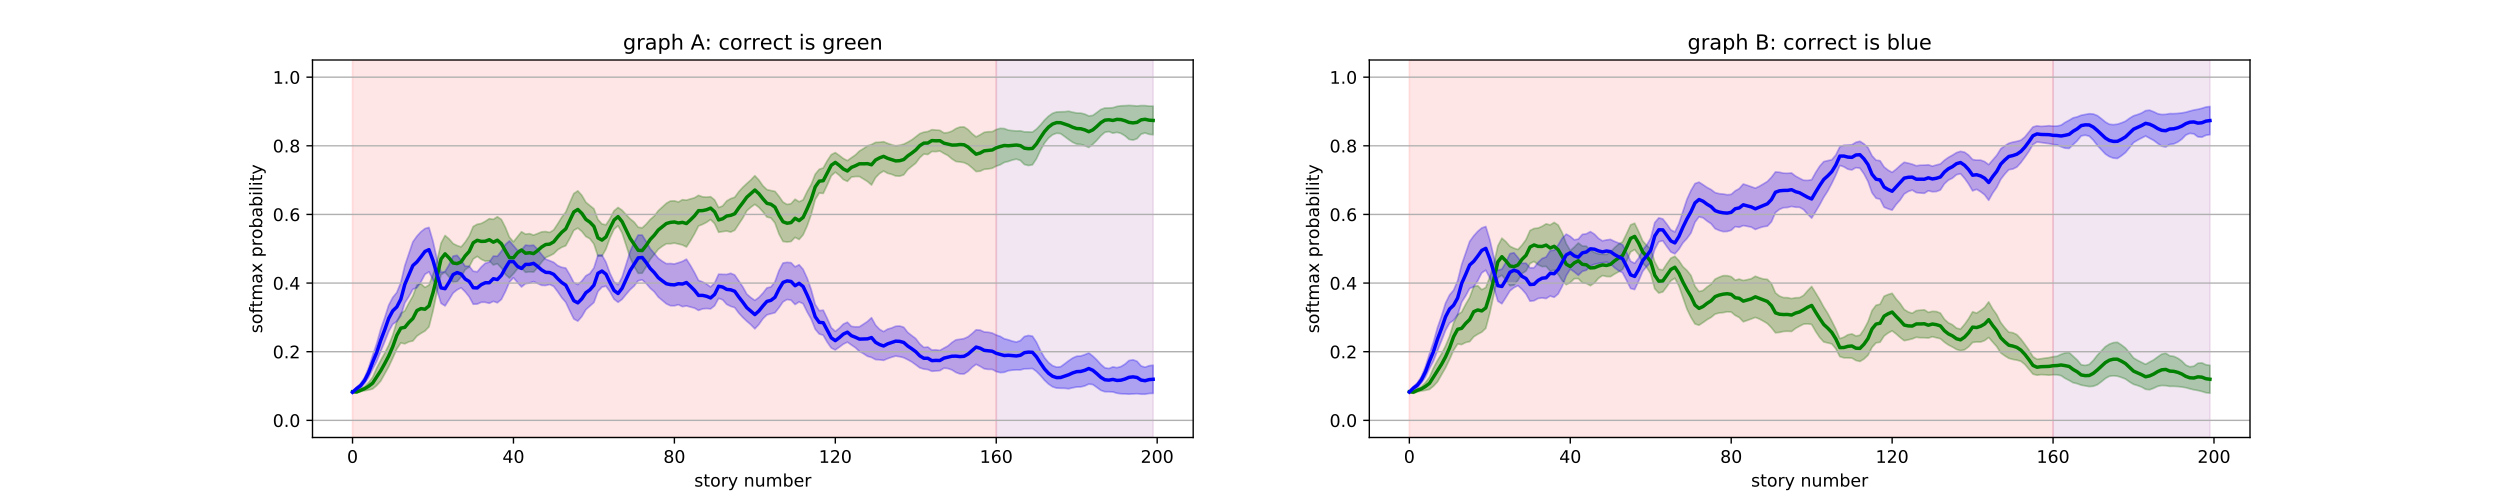 <?xml version="1.0" encoding="utf-8" standalone="no"?>
<!DOCTYPE svg PUBLIC "-//W3C//DTD SVG 1.1//EN"
  "http://www.w3.org/Graphics/SVG/1.1/DTD/svg11.dtd">
<!-- Created with matplotlib (https://matplotlib.org/) -->
<svg height="288pt" version="1.1" viewBox="0 0 1440 288" width="1440pt" xmlns="http://www.w3.org/2000/svg" xmlns:xlink="http://www.w3.org/1999/xlink">
 <defs>
  <style type="text/css">
*{stroke-linecap:butt;stroke-linejoin:round;white-space:pre;}
  </style>
 </defs>
 <g id="figure_1">
  <g id="patch_1">
   <path d="M 0 288 
L 1440 288 
L 1440 0 
L 0 0 
z
" style="fill:#ffffff;"/>
  </g>
  <g id="axes_1">
   <g id="patch_2">
    <path d="M 180 252 
L 687.273 252 
L 687.273 34.56 
L 180 34.56 
z
" style="fill:#ffffff;"/>
   </g>
   <g id="PolyCollection_1">
    <defs>
     <path d="M 203.058 -62.841 
L 203.058 -61.956 
L 205.375 -61.579 
L 207.693 -62.467 
L 210.01 -62.947 
L 212.327 -63.376 
L 214.645 -63.974 
L 216.962 -65.921 
L 219.279 -68.473 
L 221.597 -72.606 
L 223.914 -76.765 
L 226.232 -81.692 
L 228.549 -86.955 
L 230.866 -90.449 
L 233.184 -89.982 
L 235.501 -91.111 
L 237.818 -91.611 
L 240.136 -94.41 
L 242.453 -96.004 
L 244.771 -97.334 
L 247.088 -99.741 
L 249.405 -108.814 
L 251.723 -119.882 
L 254.04 -129.712 
L 256.357 -131.183 
L 258.675 -128.449 
L 260.992 -125.299 
L 263.31 -125.788 
L 265.627 -128.551 
L 267.944 -132.652 
L 270.262 -134.242 
L 272.579 -138.794 
L 274.896 -140.338 
L 277.214 -138.632 
L 279.531 -137.571 
L 281.848 -137.811 
L 284.166 -135.371 
L 286.483 -136.114 
L 288.801 -133.671 
L 291.118 -129.925 
L 293.435 -127.866 
L 295.753 -130.286 
L 298.07 -133.136 
L 300.387 -133.486 
L 302.705 -131.132 
L 305.022 -131.427 
L 307.34 -131.284 
L 309.657 -133.862 
L 311.974 -136.974 
L 314.292 -139.646 
L 316.609 -140.637 
L 318.926 -141.824 
L 321.244 -144.134 
L 323.561 -145.543 
L 325.879 -146.447 
L 328.196 -150.676 
L 330.513 -155.308 
L 332.831 -156.619 
L 335.148 -154.671 
L 337.465 -151.757 
L 339.783 -150.494 
L 342.1 -147.461 
L 344.418 -140.416 
L 346.735 -140.435 
L 349.052 -144.551 
L 351.37 -150.959 
L 353.687 -155.926 
L 356.004 -157.939 
L 358.322 -153.781 
L 360.639 -146.711 
L 362.957 -139.524 
L 365.274 -134.497 
L 367.591 -130.54 
L 369.909 -130.621 
L 372.226 -134.374 
L 374.543 -138.568 
L 376.861 -141.444 
L 379.178 -144.423 
L 381.495 -146.159 
L 383.813 -147.595 
L 386.13 -147.609 
L 388.448 -147.975 
L 390.765 -147.458 
L 393.082 -146.898 
L 395.4 -145.745 
L 397.717 -149.291 
L 400.034 -153.296 
L 402.352 -157.827 
L 404.669 -158.732 
L 406.987 -159.929 
L 409.304 -161.522 
L 411.621 -159.192 
L 413.939 -154.212 
L 416.256 -154.606 
L 418.573 -154.92 
L 420.891 -154.333 
L 423.208 -155.381 
L 425.526 -158.882 
L 427.843 -162.365 
L 430.16 -166.582 
L 432.478 -168.616 
L 434.795 -170.291 
L 437.112 -168.561 
L 439.43 -166.022 
L 441.747 -162.984 
L 444.065 -162.454 
L 446.382 -159.586 
L 448.699 -153.216 
L 451.017 -148.928 
L 453.334 -148.608 
L 455.651 -148.884 
L 457.969 -151.278 
L 460.286 -150.064 
L 462.604 -152.73 
L 464.921 -157.854 
L 467.238 -164.395 
L 469.556 -173.04 
L 471.873 -176.8 
L 474.19 -176.588 
L 476.508 -181.439 
L 478.825 -186.751 
L 481.142 -188.819 
L 483.46 -186.988 
L 485.777 -184.604 
L 488.095 -183.52 
L 490.412 -186.001 
L 492.729 -186.316 
L 495.047 -186.328 
L 497.364 -184.887 
L 499.681 -183.457 
L 501.999 -181.434 
L 504.316 -185.681 
L 506.634 -188.055 
L 508.951 -189.491 
L 511.268 -188.187 
L 513.586 -187.588 
L 515.903 -186.634 
L 518.22 -186.527 
L 520.538 -187.279 
L 522.855 -190.305 
L 525.173 -192.205 
L 527.49 -194.029 
L 529.807 -197.161 
L 532.125 -199.246 
L 534.442 -199.015 
L 536.759 -200.749 
L 539.077 -200.666 
L 541.394 -200.995 
L 543.712 -199.616 
L 546.029 -198.395 
L 548.346 -196.434 
L 550.664 -194.967 
L 552.981 -194.691 
L 555.298 -194.329 
L 557.616 -193.232 
L 559.933 -191.323 
L 562.251 -189.182 
L 564.568 -189.384 
L 566.885 -190.486 
L 569.203 -190.661 
L 571.52 -191.103 
L 573.837 -192.301 
L 576.155 -193.094 
L 578.472 -194.458 
L 580.789 -195.014 
L 583.107 -195.813 
L 585.424 -196.344 
L 587.742 -195.583 
L 590.059 -193.246 
L 592.376 -192.674 
L 594.694 -193.046 
L 597.011 -196.569 
L 599.328 -201.473 
L 601.646 -205.591 
L 603.963 -208.499 
L 606.281 -210.38 
L 608.598 -211.254 
L 610.915 -211.04 
L 613.233 -209.361 
L 615.55 -207.615 
L 617.867 -206.037 
L 620.185 -204.999 
L 622.502 -204.85 
L 624.82 -204.095 
L 627.137 -203.084 
L 629.454 -204.879 
L 631.772 -207.137 
L 634.089 -209.771 
L 636.406 -211.787 
L 638.724 -212.21 
L 641.041 -211.275 
L 643.359 -211.78 
L 645.676 -211.159 
L 647.993 -209.771 
L 650.311 -207.728 
L 652.628 -207.293 
L 654.945 -208.125 
L 657.263 -210.736 
L 659.58 -211.426 
L 661.898 -210.647 
L 664.215 -210.378 
L 664.215 -226.858 
L 664.215 -226.858 
L 661.898 -226.888 
L 659.58 -227.159 
L 657.263 -227.192 
L 654.945 -226.948 
L 652.628 -227.133 
L 650.311 -227.288 
L 647.993 -227.132 
L 645.676 -227.051 
L 643.359 -226.699 
L 641.041 -225.951 
L 638.724 -225.821 
L 636.406 -225.782 
L 634.089 -224.943 
L 631.772 -223.197 
L 629.454 -221.502 
L 627.137 -221.212 
L 624.82 -222.284 
L 622.502 -222.843 
L 620.185 -222.907 
L 617.867 -223.364 
L 615.55 -223.935 
L 613.233 -223.657 
L 610.915 -223.611 
L 608.598 -223.501 
L 606.281 -222.73 
L 603.963 -221.087 
L 601.646 -218.841 
L 599.328 -216.069 
L 597.011 -213.656 
L 594.694 -211.93 
L 592.376 -212.026 
L 590.059 -212.046 
L 587.742 -212.639 
L 585.424 -212.574 
L 583.107 -212.746 
L 580.789 -213.06 
L 578.472 -213.939 
L 576.155 -214.079 
L 573.837 -213.403 
L 571.52 -212.144 
L 569.203 -212.134 
L 566.885 -211.762 
L 564.568 -210.355 
L 562.251 -209.167 
L 559.933 -210.991 
L 557.616 -213.356 
L 555.298 -214.894 
L 552.981 -214.84 
L 550.664 -213.972 
L 548.346 -212.469 
L 546.029 -211.645 
L 543.712 -211.438 
L 541.394 -212.915 
L 539.077 -213.127 
L 536.759 -213.299 
L 534.442 -212.221 
L 532.125 -211.873 
L 529.807 -211.018 
L 527.49 -209.198 
L 525.173 -207.432 
L 522.855 -206.109 
L 520.538 -204.94 
L 518.22 -204.357 
L 515.903 -203.998 
L 513.586 -204.634 
L 511.268 -205.41 
L 508.951 -206.377 
L 506.634 -206.078 
L 504.316 -205.982 
L 501.999 -204.749 
L 499.681 -204.02 
L 497.364 -202.389 
L 495.047 -201.016 
L 492.729 -198.747 
L 490.412 -197.154 
L 488.095 -195.492 
L 485.777 -196.686 
L 483.46 -198.46 
L 481.142 -200.1 
L 478.825 -198.917 
L 476.508 -195.448 
L 474.19 -191.278 
L 471.873 -190.469 
L 469.556 -187.643 
L 467.238 -181.755 
L 464.921 -177.663 
L 462.604 -172.837 
L 460.286 -171.801 
L 457.969 -173.244 
L 455.651 -170.691 
L 453.334 -170.244 
L 451.017 -171.603 
L 448.699 -174.929 
L 446.382 -177.779 
L 444.065 -178.246 
L 441.747 -178.789 
L 439.43 -180.992 
L 437.112 -184.319 
L 434.795 -186.785 
L 432.478 -184.326 
L 430.16 -182.284 
L 427.843 -180.102 
L 425.526 -177.569 
L 423.208 -174.37 
L 420.891 -173.598 
L 418.573 -172.234 
L 416.256 -169.391 
L 413.939 -168.451 
L 411.621 -172.846 
L 409.304 -174.708 
L 406.987 -174.452 
L 404.669 -174.631 
L 402.352 -175.486 
L 400.034 -174.065 
L 397.717 -173.422 
L 395.4 -172.714 
L 393.082 -172.973 
L 390.765 -171.652 
L 388.448 -172.298 
L 386.13 -172.203 
L 383.813 -170.896 
L 381.495 -168.74 
L 379.178 -166.649 
L 376.861 -163.588 
L 374.543 -161.58 
L 372.226 -158.883 
L 369.909 -156.739 
L 367.591 -157.12 
L 365.274 -160.1 
L 362.957 -161.957 
L 360.639 -164.36 
L 358.322 -166.915 
L 356.004 -168.493 
L 353.687 -166.547 
L 351.37 -162.117 
L 349.052 -158.52 
L 346.735 -158.986 
L 344.418 -161.549 
L 342.1 -167.737 
L 339.783 -169.579 
L 337.465 -171.516 
L 335.148 -175.493 
L 332.831 -178.067 
L 330.513 -176.518 
L 328.196 -171.316 
L 325.879 -165.868 
L 323.561 -162.844 
L 321.244 -159.065 
L 318.926 -155.568 
L 316.609 -154.118 
L 314.292 -154.617 
L 311.974 -154.442 
L 309.657 -153.456 
L 307.34 -152.579 
L 305.022 -153.425 
L 302.705 -153.133 
L 300.387 -154.505 
L 298.07 -151.624 
L 295.753 -148.713 
L 293.435 -151.388 
L 291.118 -157.035 
L 288.801 -161.58 
L 286.483 -163.163 
L 284.166 -161.634 
L 281.848 -162.054 
L 279.531 -160.52 
L 277.214 -159.277 
L 274.896 -158.817 
L 272.579 -157.531 
L 270.262 -152.087 
L 267.944 -148.546 
L 265.627 -145.787 
L 263.31 -146.544 
L 260.992 -147.712 
L 258.675 -150.37 
L 256.357 -152.358 
L 254.04 -147.9 
L 251.723 -137.566 
L 249.405 -129.963 
L 247.088 -123.796 
L 244.771 -122.444 
L 242.453 -124.509 
L 240.136 -123.815 
L 237.818 -117.504 
L 235.501 -113.47 
L 233.184 -108.924 
L 230.866 -107.553 
L 228.549 -102.67 
L 226.232 -94.997 
L 223.914 -89.253 
L 221.597 -84.584 
L 219.279 -80.402 
L 216.962 -75.972 
L 214.645 -70.676 
L 212.327 -67.661 
L 210.01 -65.301 
L 207.693 -64.013 
L 205.375 -62.894 
L 203.058 -62.841 
z
" id="md4df46c4e9" style="stroke:#008000;stroke-opacity:0.3;"/>
    </defs>
    <g clip-path="url(#pbfae7730c4)">
     <use style="fill:#008000;fill-opacity:0.3;stroke:#008000;stroke-opacity:0.3;" x="0" xlink:href="#md4df46c4e9" y="288"/>
    </g>
   </g>
   <g id="PolyCollection_2">
    <defs>
     <path d="M 203.058 -62.332 
L 203.058 -61.813 
L 205.375 -63.351 
L 207.693 -64.646 
L 210.01 -67.125 
L 212.327 -70.558 
L 214.645 -75.458 
L 216.962 -79.774 
L 219.279 -85.566 
L 221.597 -91.166 
L 223.914 -97.071 
L 226.232 -101.243 
L 228.549 -102.875 
L 230.866 -106.048 
L 233.184 -113.513 
L 235.501 -117.139 
L 237.818 -121.374 
L 240.136 -122.294 
L 242.453 -125.573 
L 244.771 -129.981 
L 247.088 -131.422 
L 249.405 -126.865 
L 251.723 -120.895 
L 254.04 -113.279 
L 256.357 -111.799 
L 258.675 -115.419 
L 260.992 -119.208 
L 263.31 -121.068 
L 265.627 -122.226 
L 267.944 -119.929 
L 270.262 -117.033 
L 272.579 -112.76 
L 274.896 -112.863 
L 277.214 -113.89 
L 279.531 -113.874 
L 281.848 -113.294 
L 284.166 -114.449 
L 286.483 -113.596 
L 288.801 -115.527 
L 291.118 -120.066 
L 293.435 -125.503 
L 295.753 -128.041 
L 298.07 -125.297 
L 300.387 -122.7 
L 302.705 -124.592 
L 305.022 -124.924 
L 307.34 -125.837 
L 309.657 -124.746 
L 311.974 -123.646 
L 314.292 -123.549 
L 316.609 -124.158 
L 318.926 -123.033 
L 321.244 -119.949 
L 323.561 -116.546 
L 325.879 -113.868 
L 328.196 -108.925 
L 330.513 -104.29 
L 332.831 -103.028 
L 335.148 -105.656 
L 337.465 -109.644 
L 339.783 -111.701 
L 342.1 -113.765 
L 344.418 -120.08 
L 346.735 -122.633 
L 349.052 -123.165 
L 351.37 -119.859 
L 353.687 -115.695 
L 356.004 -113.887 
L 358.322 -115.586 
L 360.639 -118.414 
L 362.957 -121.146 
L 365.274 -123.23 
L 367.591 -126.306 
L 369.909 -126.804 
L 372.226 -124.676 
L 374.543 -121.961 
L 376.861 -119.93 
L 379.178 -116.901 
L 381.495 -114.949 
L 383.813 -113.02 
L 386.13 -111.928 
L 388.448 -111.867 
L 390.765 -112.51 
L 393.082 -111.362 
L 395.4 -111.807 
L 397.717 -111.133 
L 400.034 -110.544 
L 402.352 -109.202 
L 404.669 -110.095 
L 406.987 -110.3 
L 409.304 -110.075 
L 411.621 -111.885 
L 413.939 -116.166 
L 416.256 -115.331 
L 418.573 -112.71 
L 420.891 -111.542 
L 423.208 -110.828 
L 425.526 -107.683 
L 427.843 -105.168 
L 430.16 -102.962 
L 432.478 -100.987 
L 434.795 -98.611 
L 437.112 -101.069 
L 439.43 -104.382 
L 441.747 -106.632 
L 444.065 -107.273 
L 446.382 -107.864 
L 448.699 -110.779 
L 451.017 -114.118 
L 453.334 -115.495 
L 455.651 -115.088 
L 457.969 -112.6 
L 460.286 -114.097 
L 462.604 -113.086 
L 464.921 -108.323 
L 467.238 -104.243 
L 469.556 -98.415 
L 471.873 -95.626 
L 474.19 -94.899 
L 476.508 -90.864 
L 478.825 -87.557 
L 481.142 -86.447 
L 483.46 -88.065 
L 485.777 -89.79 
L 488.095 -90.933 
L 490.412 -89.286 
L 492.729 -87.723 
L 495.047 -85.577 
L 497.364 -84.3 
L 499.681 -82.776 
L 501.999 -82.113 
L 504.316 -80.879 
L 506.634 -80.735 
L 508.951 -80.439 
L 511.268 -81.431 
L 513.586 -82.237 
L 515.903 -82.908 
L 518.22 -82.542 
L 520.538 -81.968 
L 522.855 -80.82 
L 525.173 -79.55 
L 527.49 -77.872 
L 529.807 -76.147 
L 532.125 -75.397 
L 534.442 -75.148 
L 536.759 -74.145 
L 539.077 -74.322 
L 541.394 -74.517 
L 543.712 -75.945 
L 546.029 -75.725 
L 548.346 -74.909 
L 550.664 -73.45 
L 552.981 -72.613 
L 555.298 -72.58 
L 557.616 -74.1 
L 559.933 -76.405 
L 562.251 -78.164 
L 564.568 -76.974 
L 566.885 -75.591 
L 569.203 -75.22 
L 571.52 -75.209 
L 573.837 -73.999 
L 576.155 -73.374 
L 578.472 -73.561 
L 580.789 -74.471 
L 583.107 -74.795 
L 585.424 -74.952 
L 587.742 -74.926 
L 590.059 -75.547 
L 592.376 -75.603 
L 594.694 -75.737 
L 597.011 -74.045 
L 599.328 -71.675 
L 601.646 -68.969 
L 603.963 -66.795 
L 606.281 -65.205 
L 608.598 -64.467 
L 610.915 -64.374 
L 613.233 -64.341 
L 615.55 -64.078 
L 617.867 -64.636 
L 620.185 -65.077 
L 622.502 -65.139 
L 624.82 -65.703 
L 627.137 -66.77 
L 629.454 -66.5 
L 631.772 -64.857 
L 634.089 -63.167 
L 636.406 -62.367 
L 638.724 -62.349 
L 641.041 -62.23 
L 643.359 -61.512 
L 645.676 -61.182 
L 647.993 -61.113 
L 650.311 -60.965 
L 652.628 -61.094 
L 654.945 -61.236 
L 657.263 -60.943 
L 659.58 -60.946 
L 661.898 -61.356 
L 664.215 -61.432 
L 664.215 -77.637 
L 664.215 -77.637 
L 661.898 -77.338 
L 659.58 -76.48 
L 657.263 -77.208 
L 654.945 -79.882 
L 652.628 -80.753 
L 650.311 -80.333 
L 647.993 -78.261 
L 645.676 -76.855 
L 643.359 -76.207 
L 641.041 -76.679 
L 638.724 -75.727 
L 636.406 -76.143 
L 634.089 -78.129 
L 631.772 -80.705 
L 629.454 -82.907 
L 627.137 -84.698 
L 624.82 -83.704 
L 622.502 -82.952 
L 620.185 -82.803 
L 617.867 -81.772 
L 615.55 -80.201 
L 613.233 -78.43 
L 610.915 -76.739 
L 608.598 -76.519 
L 606.281 -77.354 
L 603.963 -79.17 
L 601.646 -81.995 
L 599.328 -86.017 
L 597.011 -90.866 
L 594.694 -94.381 
L 592.376 -94.758 
L 590.059 -94.167 
L 587.742 -91.792 
L 585.424 -90.983 
L 583.107 -91.486 
L 580.789 -92.282 
L 578.472 -92.863 
L 576.155 -94.239 
L 573.837 -95.009 
L 571.52 -96.178 
L 569.203 -96.624 
L 566.885 -96.802 
L 564.568 -97.865 
L 562.251 -98.009 
L 559.933 -95.894 
L 557.616 -94.045 
L 555.298 -92.97 
L 552.981 -92.577 
L 550.664 -92.269 
L 548.346 -90.739 
L 546.029 -88.751 
L 543.712 -87.512 
L 541.394 -86.162 
L 539.077 -86.493 
L 536.759 -86.41 
L 534.442 -88.117 
L 532.125 -87.876 
L 529.807 -89.915 
L 527.49 -92.975 
L 525.173 -94.72 
L 522.855 -96.55 
L 520.538 -99.519 
L 518.22 -100.217 
L 515.903 -100.077 
L 513.586 -99.083 
L 511.268 -98.427 
L 508.951 -97 
L 506.634 -98.321 
L 504.316 -100.763 
L 501.999 -105.007 
L 499.681 -102.857 
L 497.364 -101.309 
L 495.047 -99.788 
L 492.729 -99.739 
L 490.412 -99.998 
L 488.095 -102.405 
L 485.777 -101.338 
L 483.46 -98.963 
L 481.142 -97.157 
L 478.825 -99.261 
L 476.508 -104.557 
L 474.19 -109.324 
L 471.873 -109.047 
L 469.556 -112.699 
L 467.238 -121.249 
L 464.921 -127.799 
L 462.604 -132.843 
L 460.286 -135.517 
L 457.969 -134.297 
L 455.651 -136.671 
L 453.334 -136.879 
L 451.017 -136.517 
L 448.699 -132.148 
L 446.382 -125.689 
L 444.065 -122.743 
L 441.747 -122.159 
L 439.43 -119.171 
L 437.112 -116.69 
L 434.795 -115.001 
L 432.478 -116.616 
L 430.16 -118.602 
L 427.843 -122.789 
L 425.526 -126.211 
L 423.208 -129.613 
L 420.891 -130.601 
L 418.573 -129.91 
L 416.256 -129.983 
L 413.939 -130.07 
L 411.621 -125.008 
L 409.304 -122.726 
L 406.987 -124.402 
L 404.669 -125.627 
L 402.352 -126.501 
L 400.034 -131.031 
L 397.717 -135.088 
L 395.4 -138.712 
L 393.082 -137.444 
L 390.765 -136.656 
L 388.448 -135.961 
L 386.13 -136.204 
L 383.813 -136.119 
L 381.495 -137.534 
L 379.178 -139.216 
L 376.861 -142.046 
L 374.543 -144.772 
L 372.226 -148.864 
L 369.909 -152.597 
L 367.591 -152.604 
L 365.274 -148.489 
L 362.957 -143.197 
L 360.639 -135.708 
L 358.322 -128.386 
L 356.004 -123.988 
L 353.687 -125.722 
L 351.37 -130.531 
L 349.052 -136.953 
L 346.735 -141.113 
L 344.418 -141.064 
L 342.1 -133.715 
L 339.783 -130.473 
L 337.465 -129.145 
L 335.148 -126.158 
L 332.831 -124.097 
L 330.513 -125.295 
L 328.196 -129.751 
L 325.879 -133.618 
L 323.561 -134.027 
L 321.244 -135.006 
L 318.926 -136.912 
L 316.609 -137.854 
L 314.292 -138.727 
L 311.974 -141.425 
L 309.657 -144.408 
L 307.34 -146.781 
L 305.022 -146.531 
L 302.705 -146.801 
L 300.387 -144.032 
L 298.07 -143.838 
L 295.753 -146.534 
L 293.435 -149.226 
L 291.118 -147.205 
L 288.801 -143.312 
L 286.483 -140.394 
L 284.166 -140.474 
L 281.848 -137.036 
L 279.531 -136.383 
L 277.214 -134.239 
L 274.896 -131.43 
L 272.579 -131.798 
L 270.262 -134.7 
L 267.944 -134.644 
L 265.627 -138.089 
L 263.31 -140.915 
L 260.992 -140.488 
L 258.675 -135.53 
L 256.357 -131.621 
L 254.04 -131.084 
L 251.723 -138.787 
L 249.405 -149.038 
L 247.088 -156.993 
L 244.771 -156.313 
L 242.453 -154.493 
L 240.136 -151.949 
L 237.818 -148.707 
L 235.501 -141.899 
L 233.184 -134.963 
L 230.866 -125.222 
L 228.549 -119.508 
L 226.232 -116.703 
L 223.914 -112.25 
L 221.597 -104.991 
L 219.279 -98.346 
L 216.962 -90.005 
L 214.645 -83.305 
L 212.327 -76.208 
L 210.01 -70.624 
L 207.693 -67.074 
L 205.375 -64.94 
L 203.058 -62.332 
z
" id="mb91dc1ef8d" style="stroke:#0000ff;stroke-opacity:0.3;"/>
    </defs>
    <g clip-path="url(#pbfae7730c4)">
     <use style="fill:#0000ff;fill-opacity:0.3;stroke:#0000ff;stroke-opacity:0.3;" x="0" xlink:href="#mb91dc1ef8d" y="288"/>
    </g>
   </g>
   <g id="PolyCollection_3">
    <defs>
     <path d="M 203.058 -253.44 
L 203.058 -36 
L 205.375 -36 
L 207.693 -36 
L 210.01 -36 
L 212.327 -36 
L 214.645 -36 
L 216.962 -36 
L 219.279 -36 
L 221.597 -36 
L 223.914 -36 
L 226.232 -36 
L 228.549 -36 
L 230.866 -36 
L 233.184 -36 
L 235.501 -36 
L 237.818 -36 
L 240.136 -36 
L 242.453 -36 
L 244.771 -36 
L 247.088 -36 
L 249.405 -36 
L 251.723 -36 
L 254.04 -36 
L 256.357 -36 
L 258.675 -36 
L 260.992 -36 
L 263.31 -36 
L 265.627 -36 
L 267.944 -36 
L 270.262 -36 
L 272.579 -36 
L 274.896 -36 
L 277.214 -36 
L 279.531 -36 
L 281.848 -36 
L 284.166 -36 
L 286.483 -36 
L 288.801 -36 
L 291.118 -36 
L 293.435 -36 
L 295.753 -36 
L 298.07 -36 
L 300.387 -36 
L 302.705 -36 
L 305.022 -36 
L 307.34 -36 
L 309.657 -36 
L 311.974 -36 
L 314.292 -36 
L 316.609 -36 
L 318.926 -36 
L 321.244 -36 
L 323.561 -36 
L 325.879 -36 
L 328.196 -36 
L 330.513 -36 
L 332.831 -36 
L 335.148 -36 
L 337.465 -36 
L 339.783 -36 
L 342.1 -36 
L 344.418 -36 
L 346.735 -36 
L 349.052 -36 
L 351.37 -36 
L 353.687 -36 
L 356.004 -36 
L 358.322 -36 
L 360.639 -36 
L 362.957 -36 
L 365.274 -36 
L 367.591 -36 
L 369.909 -36 
L 372.226 -36 
L 374.543 -36 
L 376.861 -36 
L 379.178 -36 
L 381.495 -36 
L 383.813 -36 
L 386.13 -36 
L 388.448 -36 
L 390.765 -36 
L 393.082 -36 
L 395.4 -36 
L 397.717 -36 
L 400.034 -36 
L 402.352 -36 
L 404.669 -36 
L 406.987 -36 
L 409.304 -36 
L 411.621 -36 
L 413.939 -36 
L 416.256 -36 
L 418.573 -36 
L 420.891 -36 
L 423.208 -36 
L 425.526 -36 
L 427.843 -36 
L 430.16 -36 
L 432.478 -36 
L 434.795 -36 
L 437.112 -36 
L 439.43 -36 
L 441.747 -36 
L 444.065 -36 
L 446.382 -36 
L 448.699 -36 
L 451.017 -36 
L 453.334 -36 
L 455.651 -36 
L 457.969 -36 
L 460.286 -36 
L 462.604 -36 
L 464.921 -36 
L 467.238 -36 
L 469.556 -36 
L 471.873 -36 
L 474.19 -36 
L 476.508 -36 
L 478.825 -36 
L 481.142 -36 
L 483.46 -36 
L 485.777 -36 
L 488.095 -36 
L 490.412 -36 
L 492.729 -36 
L 495.047 -36 
L 497.364 -36 
L 499.681 -36 
L 501.999 -36 
L 504.316 -36 
L 506.634 -36 
L 508.951 -36 
L 511.268 -36 
L 513.586 -36 
L 515.903 -36 
L 518.22 -36 
L 520.538 -36 
L 522.855 -36 
L 525.173 -36 
L 527.49 -36 
L 529.807 -36 
L 532.125 -36 
L 534.442 -36 
L 536.759 -36 
L 539.077 -36 
L 541.394 -36 
L 543.712 -36 
L 546.029 -36 
L 548.346 -36 
L 550.664 -36 
L 552.981 -36 
L 555.298 -36 
L 557.616 -36 
L 559.933 -36 
L 562.251 -36 
L 564.568 -36 
L 566.885 -36 
L 569.203 -36 
L 571.52 -36 
L 573.837 -36 
L 573.837 -253.44 
L 573.837 -253.44 
L 571.52 -253.44 
L 569.203 -253.44 
L 566.885 -253.44 
L 564.568 -253.44 
L 562.251 -253.44 
L 559.933 -253.44 
L 557.616 -253.44 
L 555.298 -253.44 
L 552.981 -253.44 
L 550.664 -253.44 
L 548.346 -253.44 
L 546.029 -253.44 
L 543.712 -253.44 
L 541.394 -253.44 
L 539.077 -253.44 
L 536.759 -253.44 
L 534.442 -253.44 
L 532.125 -253.44 
L 529.807 -253.44 
L 527.49 -253.44 
L 525.173 -253.44 
L 522.855 -253.44 
L 520.538 -253.44 
L 518.22 -253.44 
L 515.903 -253.44 
L 513.586 -253.44 
L 511.268 -253.44 
L 508.951 -253.44 
L 506.634 -253.44 
L 504.316 -253.44 
L 501.999 -253.44 
L 499.681 -253.44 
L 497.364 -253.44 
L 495.047 -253.44 
L 492.729 -253.44 
L 490.412 -253.44 
L 488.095 -253.44 
L 485.777 -253.44 
L 483.46 -253.44 
L 481.142 -253.44 
L 478.825 -253.44 
L 476.508 -253.44 
L 474.19 -253.44 
L 471.873 -253.44 
L 469.556 -253.44 
L 467.238 -253.44 
L 464.921 -253.44 
L 462.604 -253.44 
L 460.286 -253.44 
L 457.969 -253.44 
L 455.651 -253.44 
L 453.334 -253.44 
L 451.017 -253.44 
L 448.699 -253.44 
L 446.382 -253.44 
L 444.065 -253.44 
L 441.747 -253.44 
L 439.43 -253.44 
L 437.112 -253.44 
L 434.795 -253.44 
L 432.478 -253.44 
L 430.16 -253.44 
L 427.843 -253.44 
L 425.526 -253.44 
L 423.208 -253.44 
L 420.891 -253.44 
L 418.573 -253.44 
L 416.256 -253.44 
L 413.939 -253.44 
L 411.621 -253.44 
L 409.304 -253.44 
L 406.987 -253.44 
L 404.669 -253.44 
L 402.352 -253.44 
L 400.034 -253.44 
L 397.717 -253.44 
L 395.4 -253.44 
L 393.082 -253.44 
L 390.765 -253.44 
L 388.448 -253.44 
L 386.13 -253.44 
L 383.813 -253.44 
L 381.495 -253.44 
L 379.178 -253.44 
L 376.861 -253.44 
L 374.543 -253.44 
L 372.226 -253.44 
L 369.909 -253.44 
L 367.591 -253.44 
L 365.274 -253.44 
L 362.957 -253.44 
L 360.639 -253.44 
L 358.322 -253.44 
L 356.004 -253.44 
L 353.687 -253.44 
L 351.37 -253.44 
L 349.052 -253.44 
L 346.735 -253.44 
L 344.418 -253.44 
L 342.1 -253.44 
L 339.783 -253.44 
L 337.465 -253.44 
L 335.148 -253.44 
L 332.831 -253.44 
L 330.513 -253.44 
L 328.196 -253.44 
L 325.879 -253.44 
L 323.561 -253.44 
L 321.244 -253.44 
L 318.926 -253.44 
L 316.609 -253.44 
L 314.292 -253.44 
L 311.974 -253.44 
L 309.657 -253.44 
L 307.34 -253.44 
L 305.022 -253.44 
L 302.705 -253.44 
L 300.387 -253.44 
L 298.07 -253.44 
L 295.753 -253.44 
L 293.435 -253.44 
L 291.118 -253.44 
L 288.801 -253.44 
L 286.483 -253.44 
L 284.166 -253.44 
L 281.848 -253.44 
L 279.531 -253.44 
L 277.214 -253.44 
L 274.896 -253.44 
L 272.579 -253.44 
L 270.262 -253.44 
L 267.944 -253.44 
L 265.627 -253.44 
L 263.31 -253.44 
L 260.992 -253.44 
L 258.675 -253.44 
L 256.357 -253.44 
L 254.04 -253.44 
L 251.723 -253.44 
L 249.405 -253.44 
L 247.088 -253.44 
L 244.771 -253.44 
L 242.453 -253.44 
L 240.136 -253.44 
L 237.818 -253.44 
L 235.501 -253.44 
L 233.184 -253.44 
L 230.866 -253.44 
L 228.549 -253.44 
L 226.232 -253.44 
L 223.914 -253.44 
L 221.597 -253.44 
L 219.279 -253.44 
L 216.962 -253.44 
L 214.645 -253.44 
L 212.327 -253.44 
L 210.01 -253.44 
L 207.693 -253.44 
L 205.375 -253.44 
L 203.058 -253.44 
z
" id="m1bf45c6b71" style="stroke:#ff0000;stroke-opacity:0.1;"/>
    </defs>
    <g clip-path="url(#pbfae7730c4)">
     <use style="fill:#ff0000;fill-opacity:0.1;stroke:#ff0000;stroke-opacity:0.1;" x="0" xlink:href="#m1bf45c6b71" y="288"/>
    </g>
   </g>
   <g id="PolyCollection_4">
    <defs>
     <path d="M 573.837 -253.44 
L 573.837 -36 
L 576.155 -36 
L 578.472 -36 
L 580.789 -36 
L 583.107 -36 
L 585.424 -36 
L 587.742 -36 
L 590.059 -36 
L 592.376 -36 
L 594.694 -36 
L 597.011 -36 
L 599.328 -36 
L 601.646 -36 
L 603.963 -36 
L 606.281 -36 
L 608.598 -36 
L 610.915 -36 
L 613.233 -36 
L 615.55 -36 
L 617.867 -36 
L 620.185 -36 
L 622.502 -36 
L 624.82 -36 
L 627.137 -36 
L 629.454 -36 
L 631.772 -36 
L 634.089 -36 
L 636.406 -36 
L 638.724 -36 
L 641.041 -36 
L 643.359 -36 
L 645.676 -36 
L 647.993 -36 
L 650.311 -36 
L 652.628 -36 
L 654.945 -36 
L 657.263 -36 
L 659.58 -36 
L 661.898 -36 
L 664.215 -36 
L 664.215 -253.44 
L 664.215 -253.44 
L 661.898 -253.44 
L 659.58 -253.44 
L 657.263 -253.44 
L 654.945 -253.44 
L 652.628 -253.44 
L 650.311 -253.44 
L 647.993 -253.44 
L 645.676 -253.44 
L 643.359 -253.44 
L 641.041 -253.44 
L 638.724 -253.44 
L 636.406 -253.44 
L 634.089 -253.44 
L 631.772 -253.44 
L 629.454 -253.44 
L 627.137 -253.44 
L 624.82 -253.44 
L 622.502 -253.44 
L 620.185 -253.44 
L 617.867 -253.44 
L 615.55 -253.44 
L 613.233 -253.44 
L 610.915 -253.44 
L 608.598 -253.44 
L 606.281 -253.44 
L 603.963 -253.44 
L 601.646 -253.44 
L 599.328 -253.44 
L 597.011 -253.44 
L 594.694 -253.44 
L 592.376 -253.44 
L 590.059 -253.44 
L 587.742 -253.44 
L 585.424 -253.44 
L 583.107 -253.44 
L 580.789 -253.44 
L 578.472 -253.44 
L 576.155 -253.44 
L 573.837 -253.44 
z
" id="m936fd9b157" style="stroke:#800080;stroke-opacity:0.1;"/>
    </defs>
    <g clip-path="url(#pbfae7730c4)">
     <use style="fill:#800080;fill-opacity:0.1;stroke:#800080;stroke-opacity:0.1;" x="0" xlink:href="#m936fd9b157" y="288"/>
    </g>
   </g>
   <g id="matplotlib.axis_1">
    <g id="xtick_1">
     <g id="line2d_1">
      <defs>
       <path d="M 0 0 
L 0 3.5 
" id="m25daa38553" style="stroke:#000000;stroke-width:0.8;"/>
      </defs>
      <g>
       <use style="stroke:#000000;stroke-width:0.8;" x="203.058" xlink:href="#m25daa38553" y="252"/>
      </g>
     </g>
     <g id="text_1">
      <!-- 0 -->
      <defs>
       <path d="M 31.781 66.406 
Q 24.172 66.406 20.328 58.906 
Q 16.5 51.422 16.5 36.375 
Q 16.5 21.391 20.328 13.891 
Q 24.172 6.391 31.781 6.391 
Q 39.453 6.391 43.281 13.891 
Q 47.125 21.391 47.125 36.375 
Q 47.125 51.422 43.281 58.906 
Q 39.453 66.406 31.781 66.406 
z
M 31.781 74.219 
Q 44.047 74.219 50.516 64.516 
Q 56.984 54.828 56.984 36.375 
Q 56.984 17.969 50.516 8.266 
Q 44.047 -1.422 31.781 -1.422 
Q 19.531 -1.422 13.062 8.266 
Q 6.594 17.969 6.594 36.375 
Q 6.594 54.828 13.062 64.516 
Q 19.531 74.219 31.781 74.219 
z
" id="DejaVuSans-48"/>
      </defs>
      <g transform="translate(199.877 266.598)scale(0.1 -0.1)">
       <use xlink:href="#DejaVuSans-48"/>
      </g>
     </g>
    </g>
    <g id="xtick_2">
     <g id="line2d_2">
      <g>
       <use style="stroke:#000000;stroke-width:0.8;" x="295.753" xlink:href="#m25daa38553" y="252"/>
      </g>
     </g>
     <g id="text_2">
      <!-- 40 -->
      <defs>
       <path d="M 37.797 64.312 
L 12.891 25.391 
L 37.797 25.391 
z
M 35.203 72.906 
L 47.609 72.906 
L 47.609 25.391 
L 58.016 25.391 
L 58.016 17.188 
L 47.609 17.188 
L 47.609 0 
L 37.797 0 
L 37.797 17.188 
L 4.891 17.188 
L 4.891 26.703 
z
" id="DejaVuSans-52"/>
      </defs>
      <g transform="translate(289.39 266.598)scale(0.1 -0.1)">
       <use xlink:href="#DejaVuSans-52"/>
       <use x="63.623" xlink:href="#DejaVuSans-48"/>
      </g>
     </g>
    </g>
    <g id="xtick_3">
     <g id="line2d_3">
      <g>
       <use style="stroke:#000000;stroke-width:0.8;" x="388.448" xlink:href="#m25daa38553" y="252"/>
      </g>
     </g>
     <g id="text_3">
      <!-- 80 -->
      <defs>
       <path d="M 31.781 34.625 
Q 24.75 34.625 20.719 30.859 
Q 16.703 27.094 16.703 20.516 
Q 16.703 13.922 20.719 10.156 
Q 24.75 6.391 31.781 6.391 
Q 38.812 6.391 42.859 10.172 
Q 46.922 13.969 46.922 20.516 
Q 46.922 27.094 42.891 30.859 
Q 38.875 34.625 31.781 34.625 
z
M 21.922 38.812 
Q 15.578 40.375 12.031 44.719 
Q 8.5 49.078 8.5 55.328 
Q 8.5 64.062 14.719 69.141 
Q 20.953 74.219 31.781 74.219 
Q 42.672 74.219 48.875 69.141 
Q 55.078 64.062 55.078 55.328 
Q 55.078 49.078 51.531 44.719 
Q 48 40.375 41.703 38.812 
Q 48.828 37.156 52.797 32.312 
Q 56.781 27.484 56.781 20.516 
Q 56.781 9.906 50.312 4.234 
Q 43.844 -1.422 31.781 -1.422 
Q 19.734 -1.422 13.25 4.234 
Q 6.781 9.906 6.781 20.516 
Q 6.781 27.484 10.781 32.312 
Q 14.797 37.156 21.922 38.812 
z
M 18.312 54.391 
Q 18.312 48.734 21.844 45.562 
Q 25.391 42.391 31.781 42.391 
Q 38.141 42.391 41.719 45.562 
Q 45.312 48.734 45.312 54.391 
Q 45.312 60.062 41.719 63.234 
Q 38.141 66.406 31.781 66.406 
Q 25.391 66.406 21.844 63.234 
Q 18.312 60.062 18.312 54.391 
z
" id="DejaVuSans-56"/>
      </defs>
      <g transform="translate(382.085 266.598)scale(0.1 -0.1)">
       <use xlink:href="#DejaVuSans-56"/>
       <use x="63.623" xlink:href="#DejaVuSans-48"/>
      </g>
     </g>
    </g>
    <g id="xtick_4">
     <g id="line2d_4">
      <g>
       <use style="stroke:#000000;stroke-width:0.8;" x="481.142" xlink:href="#m25daa38553" y="252"/>
      </g>
     </g>
     <g id="text_4">
      <!-- 120 -->
      <defs>
       <path d="M 12.406 8.297 
L 28.516 8.297 
L 28.516 63.922 
L 10.984 60.406 
L 10.984 69.391 
L 28.422 72.906 
L 38.281 72.906 
L 38.281 8.297 
L 54.391 8.297 
L 54.391 0 
L 12.406 0 
z
" id="DejaVuSans-49"/>
       <path d="M 19.188 8.297 
L 53.609 8.297 
L 53.609 0 
L 7.328 0 
L 7.328 8.297 
Q 12.938 14.109 22.625 23.891 
Q 32.328 33.688 34.812 36.531 
Q 39.547 41.844 41.422 45.531 
Q 43.312 49.219 43.312 52.781 
Q 43.312 58.594 39.234 62.25 
Q 35.156 65.922 28.609 65.922 
Q 23.969 65.922 18.812 64.312 
Q 13.672 62.703 7.812 59.422 
L 7.812 69.391 
Q 13.766 71.781 18.938 73 
Q 24.125 74.219 28.422 74.219 
Q 39.75 74.219 46.484 68.547 
Q 53.219 62.891 53.219 53.422 
Q 53.219 48.922 51.531 44.891 
Q 49.859 40.875 45.406 35.406 
Q 44.188 33.984 37.641 27.219 
Q 31.109 20.453 19.188 8.297 
z
" id="DejaVuSans-50"/>
      </defs>
      <g transform="translate(471.599 266.598)scale(0.1 -0.1)">
       <use xlink:href="#DejaVuSans-49"/>
       <use x="63.623" xlink:href="#DejaVuSans-50"/>
       <use x="127.246" xlink:href="#DejaVuSans-48"/>
      </g>
     </g>
    </g>
    <g id="xtick_5">
     <g id="line2d_5">
      <g>
       <use style="stroke:#000000;stroke-width:0.8;" x="573.837" xlink:href="#m25daa38553" y="252"/>
      </g>
     </g>
     <g id="text_5">
      <!-- 160 -->
      <defs>
       <path d="M 33.016 40.375 
Q 26.375 40.375 22.484 35.828 
Q 18.609 31.297 18.609 23.391 
Q 18.609 15.531 22.484 10.953 
Q 26.375 6.391 33.016 6.391 
Q 39.656 6.391 43.531 10.953 
Q 47.406 15.531 47.406 23.391 
Q 47.406 31.297 43.531 35.828 
Q 39.656 40.375 33.016 40.375 
z
M 52.594 71.297 
L 52.594 62.312 
Q 48.875 64.062 45.094 64.984 
Q 41.312 65.922 37.594 65.922 
Q 27.828 65.922 22.672 59.328 
Q 17.531 52.734 16.797 39.406 
Q 19.672 43.656 24.016 45.922 
Q 28.375 48.188 33.594 48.188 
Q 44.578 48.188 50.953 41.516 
Q 57.328 34.859 57.328 23.391 
Q 57.328 12.156 50.688 5.359 
Q 44.047 -1.422 33.016 -1.422 
Q 20.359 -1.422 13.672 8.266 
Q 6.984 17.969 6.984 36.375 
Q 6.984 53.656 15.188 63.938 
Q 23.391 74.219 37.203 74.219 
Q 40.922 74.219 44.703 73.484 
Q 48.484 72.75 52.594 71.297 
z
" id="DejaVuSans-54"/>
      </defs>
      <g transform="translate(564.294 266.598)scale(0.1 -0.1)">
       <use xlink:href="#DejaVuSans-49"/>
       <use x="63.623" xlink:href="#DejaVuSans-54"/>
       <use x="127.246" xlink:href="#DejaVuSans-48"/>
      </g>
     </g>
    </g>
    <g id="xtick_6">
     <g id="line2d_6">
      <g>
       <use style="stroke:#000000;stroke-width:0.8;" x="666.532" xlink:href="#m25daa38553" y="252"/>
      </g>
     </g>
     <g id="text_6">
      <!-- 200 -->
      <g transform="translate(656.988 266.598)scale(0.1 -0.1)">
       <use xlink:href="#DejaVuSans-50"/>
       <use x="63.623" xlink:href="#DejaVuSans-48"/>
       <use x="127.246" xlink:href="#DejaVuSans-48"/>
      </g>
     </g>
    </g>
    <g id="text_7">
     <!-- story number -->
     <defs>
      <path d="M 44.281 53.078 
L 44.281 44.578 
Q 40.484 46.531 36.375 47.5 
Q 32.281 48.484 27.875 48.484 
Q 21.188 48.484 17.844 46.438 
Q 14.5 44.391 14.5 40.281 
Q 14.5 37.156 16.891 35.375 
Q 19.281 33.594 26.516 31.984 
L 29.594 31.297 
Q 39.156 29.25 43.188 25.516 
Q 47.219 21.781 47.219 15.094 
Q 47.219 7.469 41.188 3.016 
Q 35.156 -1.422 24.609 -1.422 
Q 20.219 -1.422 15.453 -0.562 
Q 10.688 0.297 5.422 2 
L 5.422 11.281 
Q 10.406 8.688 15.234 7.391 
Q 20.062 6.109 24.812 6.109 
Q 31.156 6.109 34.562 8.281 
Q 37.984 10.453 37.984 14.406 
Q 37.984 18.062 35.516 20.016 
Q 33.062 21.969 24.703 23.781 
L 21.578 24.516 
Q 13.234 26.266 9.516 29.906 
Q 5.812 33.547 5.812 39.891 
Q 5.812 47.609 11.281 51.797 
Q 16.75 56 26.812 56 
Q 31.781 56 36.172 55.266 
Q 40.578 54.547 44.281 53.078 
z
" id="DejaVuSans-115"/>
      <path d="M 18.312 70.219 
L 18.312 54.688 
L 36.812 54.688 
L 36.812 47.703 
L 18.312 47.703 
L 18.312 18.016 
Q 18.312 11.328 20.141 9.422 
Q 21.969 7.516 27.594 7.516 
L 36.812 7.516 
L 36.812 0 
L 27.594 0 
Q 17.188 0 13.234 3.875 
Q 9.281 7.766 9.281 18.016 
L 9.281 47.703 
L 2.688 47.703 
L 2.688 54.688 
L 9.281 54.688 
L 9.281 70.219 
z
" id="DejaVuSans-116"/>
      <path d="M 30.609 48.391 
Q 23.391 48.391 19.188 42.75 
Q 14.984 37.109 14.984 27.297 
Q 14.984 17.484 19.156 11.844 
Q 23.344 6.203 30.609 6.203 
Q 37.797 6.203 41.984 11.859 
Q 46.188 17.531 46.188 27.297 
Q 46.188 37.016 41.984 42.703 
Q 37.797 48.391 30.609 48.391 
z
M 30.609 56 
Q 42.328 56 49.016 48.375 
Q 55.719 40.766 55.719 27.297 
Q 55.719 13.875 49.016 6.219 
Q 42.328 -1.422 30.609 -1.422 
Q 18.844 -1.422 12.172 6.219 
Q 5.516 13.875 5.516 27.297 
Q 5.516 40.766 12.172 48.375 
Q 18.844 56 30.609 56 
z
" id="DejaVuSans-111"/>
      <path d="M 41.109 46.297 
Q 39.594 47.172 37.812 47.578 
Q 36.031 48 33.891 48 
Q 26.266 48 22.188 43.047 
Q 18.109 38.094 18.109 28.812 
L 18.109 0 
L 9.078 0 
L 9.078 54.688 
L 18.109 54.688 
L 18.109 46.188 
Q 20.953 51.172 25.484 53.578 
Q 30.031 56 36.531 56 
Q 37.453 56 38.578 55.875 
Q 39.703 55.766 41.062 55.516 
z
" id="DejaVuSans-114"/>
      <path d="M 32.172 -5.078 
Q 28.375 -14.844 24.75 -17.812 
Q 21.141 -20.797 15.094 -20.797 
L 7.906 -20.797 
L 7.906 -13.281 
L 13.188 -13.281 
Q 16.891 -13.281 18.938 -11.516 
Q 21 -9.766 23.484 -3.219 
L 25.094 0.875 
L 2.984 54.688 
L 12.5 54.688 
L 29.594 11.922 
L 46.688 54.688 
L 56.203 54.688 
z
" id="DejaVuSans-121"/>
      <path id="DejaVuSans-32"/>
      <path d="M 54.891 33.016 
L 54.891 0 
L 45.906 0 
L 45.906 32.719 
Q 45.906 40.484 42.875 44.328 
Q 39.844 48.188 33.797 48.188 
Q 26.516 48.188 22.312 43.547 
Q 18.109 38.922 18.109 30.906 
L 18.109 0 
L 9.078 0 
L 9.078 54.688 
L 18.109 54.688 
L 18.109 46.188 
Q 21.344 51.125 25.703 53.562 
Q 30.078 56 35.797 56 
Q 45.219 56 50.047 50.172 
Q 54.891 44.344 54.891 33.016 
z
" id="DejaVuSans-110"/>
      <path d="M 8.5 21.578 
L 8.5 54.688 
L 17.484 54.688 
L 17.484 21.922 
Q 17.484 14.156 20.5 10.266 
Q 23.531 6.391 29.594 6.391 
Q 36.859 6.391 41.078 11.031 
Q 45.312 15.672 45.312 23.688 
L 45.312 54.688 
L 54.297 54.688 
L 54.297 0 
L 45.312 0 
L 45.312 8.406 
Q 42.047 3.422 37.719 1 
Q 33.406 -1.422 27.688 -1.422 
Q 18.266 -1.422 13.375 4.438 
Q 8.5 10.297 8.5 21.578 
z
M 31.109 56 
z
" id="DejaVuSans-117"/>
      <path d="M 52 44.188 
Q 55.375 50.25 60.062 53.125 
Q 64.75 56 71.094 56 
Q 79.641 56 84.281 50.016 
Q 88.922 44.047 88.922 33.016 
L 88.922 0 
L 79.891 0 
L 79.891 32.719 
Q 79.891 40.578 77.094 44.375 
Q 74.312 48.188 68.609 48.188 
Q 61.625 48.188 57.562 43.547 
Q 53.516 38.922 53.516 30.906 
L 53.516 0 
L 44.484 0 
L 44.484 32.719 
Q 44.484 40.625 41.703 44.406 
Q 38.922 48.188 33.109 48.188 
Q 26.219 48.188 22.156 43.531 
Q 18.109 38.875 18.109 30.906 
L 18.109 0 
L 9.078 0 
L 9.078 54.688 
L 18.109 54.688 
L 18.109 46.188 
Q 21.188 51.219 25.484 53.609 
Q 29.781 56 35.688 56 
Q 41.656 56 45.828 52.969 
Q 50 49.953 52 44.188 
z
" id="DejaVuSans-109"/>
      <path d="M 48.688 27.297 
Q 48.688 37.203 44.609 42.844 
Q 40.531 48.484 33.406 48.484 
Q 26.266 48.484 22.188 42.844 
Q 18.109 37.203 18.109 27.297 
Q 18.109 17.391 22.188 11.75 
Q 26.266 6.109 33.406 6.109 
Q 40.531 6.109 44.609 11.75 
Q 48.688 17.391 48.688 27.297 
z
M 18.109 46.391 
Q 20.953 51.266 25.266 53.625 
Q 29.594 56 35.594 56 
Q 45.562 56 51.781 48.094 
Q 58.016 40.188 58.016 27.297 
Q 58.016 14.406 51.781 6.484 
Q 45.562 -1.422 35.594 -1.422 
Q 29.594 -1.422 25.266 0.953 
Q 20.953 3.328 18.109 8.203 
L 18.109 0 
L 9.078 0 
L 9.078 75.984 
L 18.109 75.984 
z
" id="DejaVuSans-98"/>
      <path d="M 56.203 29.594 
L 56.203 25.203 
L 14.891 25.203 
Q 15.484 15.922 20.484 11.062 
Q 25.484 6.203 34.422 6.203 
Q 39.594 6.203 44.453 7.469 
Q 49.312 8.734 54.109 11.281 
L 54.109 2.781 
Q 49.266 0.734 44.188 -0.344 
Q 39.109 -1.422 33.891 -1.422 
Q 20.797 -1.422 13.156 6.188 
Q 5.516 13.812 5.516 26.812 
Q 5.516 40.234 12.766 48.109 
Q 20.016 56 32.328 56 
Q 43.359 56 49.781 48.891 
Q 56.203 41.797 56.203 29.594 
z
M 47.219 32.234 
Q 47.125 39.594 43.094 43.984 
Q 39.062 48.391 32.422 48.391 
Q 24.906 48.391 20.391 44.141 
Q 15.875 39.891 15.188 32.172 
z
" id="DejaVuSans-101"/>
     </defs>
     <g transform="translate(399.894 280.277)scale(0.1 -0.1)">
      <use xlink:href="#DejaVuSans-115"/>
      <use x="52.1" xlink:href="#DejaVuSans-116"/>
      <use x="91.309" xlink:href="#DejaVuSans-111"/>
      <use x="152.49" xlink:href="#DejaVuSans-114"/>
      <use x="193.604" xlink:href="#DejaVuSans-121"/>
      <use x="252.783" xlink:href="#DejaVuSans-32"/>
      <use x="284.57" xlink:href="#DejaVuSans-110"/>
      <use x="347.949" xlink:href="#DejaVuSans-117"/>
      <use x="411.328" xlink:href="#DejaVuSans-109"/>
      <use x="508.74" xlink:href="#DejaVuSans-98"/>
      <use x="572.217" xlink:href="#DejaVuSans-101"/>
      <use x="633.74" xlink:href="#DejaVuSans-114"/>
     </g>
    </g>
   </g>
   <g id="matplotlib.axis_2">
    <g id="ytick_1">
     <g id="line2d_7">
      <path clip-path="url(#pbfae7730c4)" d="M 180 242.116 
L 687.273 242.116 
" style="fill:none;stroke:#b0b0b0;stroke-linecap:square;stroke-width:0.8;"/>
     </g>
     <g id="line2d_8">
      <defs>
       <path d="M 0 0 
L -3.5 0 
" id="m876a3e7048" style="stroke:#000000;stroke-width:0.8;"/>
      </defs>
      <g>
       <use style="stroke:#000000;stroke-width:0.8;" x="180" xlink:href="#m876a3e7048" y="242.116"/>
      </g>
     </g>
     <g id="text_8">
      <!-- 0.0 -->
      <defs>
       <path d="M 10.688 12.406 
L 21 12.406 
L 21 0 
L 10.688 0 
z
" id="DejaVuSans-46"/>
      </defs>
      <g transform="translate(157.097 245.916)scale(0.1 -0.1)">
       <use xlink:href="#DejaVuSans-48"/>
       <use x="63.623" xlink:href="#DejaVuSans-46"/>
       <use x="95.41" xlink:href="#DejaVuSans-48"/>
      </g>
     </g>
    </g>
    <g id="ytick_2">
     <g id="line2d_9">
      <path clip-path="url(#pbfae7730c4)" d="M 180 202.582 
L 687.273 202.582 
" style="fill:none;stroke:#b0b0b0;stroke-linecap:square;stroke-width:0.8;"/>
     </g>
     <g id="line2d_10">
      <g>
       <use style="stroke:#000000;stroke-width:0.8;" x="180" xlink:href="#m876a3e7048" y="202.582"/>
      </g>
     </g>
     <g id="text_9">
      <!-- 0.2 -->
      <g transform="translate(157.097 206.381)scale(0.1 -0.1)">
       <use xlink:href="#DejaVuSans-48"/>
       <use x="63.623" xlink:href="#DejaVuSans-46"/>
       <use x="95.41" xlink:href="#DejaVuSans-50"/>
      </g>
     </g>
    </g>
    <g id="ytick_3">
     <g id="line2d_11">
      <path clip-path="url(#pbfae7730c4)" d="M 180 163.047 
L 687.273 163.047 
" style="fill:none;stroke:#b0b0b0;stroke-linecap:square;stroke-width:0.8;"/>
     </g>
     <g id="line2d_12">
      <g>
       <use style="stroke:#000000;stroke-width:0.8;" x="180" xlink:href="#m876a3e7048" y="163.047"/>
      </g>
     </g>
     <g id="text_10">
      <!-- 0.4 -->
      <g transform="translate(157.097 166.846)scale(0.1 -0.1)">
       <use xlink:href="#DejaVuSans-48"/>
       <use x="63.623" xlink:href="#DejaVuSans-46"/>
       <use x="95.41" xlink:href="#DejaVuSans-52"/>
      </g>
     </g>
    </g>
    <g id="ytick_4">
     <g id="line2d_13">
      <path clip-path="url(#pbfae7730c4)" d="M 180 123.513 
L 687.273 123.513 
" style="fill:none;stroke:#b0b0b0;stroke-linecap:square;stroke-width:0.8;"/>
     </g>
     <g id="line2d_14">
      <g>
       <use style="stroke:#000000;stroke-width:0.8;" x="180" xlink:href="#m876a3e7048" y="123.513"/>
      </g>
     </g>
     <g id="text_11">
      <!-- 0.6 -->
      <g transform="translate(157.097 127.312)scale(0.1 -0.1)">
       <use xlink:href="#DejaVuSans-48"/>
       <use x="63.623" xlink:href="#DejaVuSans-46"/>
       <use x="95.41" xlink:href="#DejaVuSans-54"/>
      </g>
     </g>
    </g>
    <g id="ytick_5">
     <g id="line2d_15">
      <path clip-path="url(#pbfae7730c4)" d="M 180 83.978 
L 687.273 83.978 
" style="fill:none;stroke:#b0b0b0;stroke-linecap:square;stroke-width:0.8;"/>
     </g>
     <g id="line2d_16">
      <g>
       <use style="stroke:#000000;stroke-width:0.8;" x="180" xlink:href="#m876a3e7048" y="83.978"/>
      </g>
     </g>
     <g id="text_12">
      <!-- 0.8 -->
      <g transform="translate(157.097 87.777)scale(0.1 -0.1)">
       <use xlink:href="#DejaVuSans-48"/>
       <use x="63.623" xlink:href="#DejaVuSans-46"/>
       <use x="95.41" xlink:href="#DejaVuSans-56"/>
      </g>
     </g>
    </g>
    <g id="ytick_6">
     <g id="line2d_17">
      <path clip-path="url(#pbfae7730c4)" d="M 180 44.444 
L 687.273 44.444 
" style="fill:none;stroke:#b0b0b0;stroke-linecap:square;stroke-width:0.8;"/>
     </g>
     <g id="line2d_18">
      <g>
       <use style="stroke:#000000;stroke-width:0.8;" x="180" xlink:href="#m876a3e7048" y="44.444"/>
      </g>
     </g>
     <g id="text_13">
      <!-- 1.0 -->
      <g transform="translate(157.097 48.243)scale(0.1 -0.1)">
       <use xlink:href="#DejaVuSans-49"/>
       <use x="63.623" xlink:href="#DejaVuSans-46"/>
       <use x="95.41" xlink:href="#DejaVuSans-48"/>
      </g>
     </g>
    </g>
    <g id="text_14">
     <!-- softmax probability -->
     <defs>
      <path d="M 37.109 75.984 
L 37.109 68.5 
L 28.516 68.5 
Q 23.688 68.5 21.797 66.547 
Q 19.922 64.594 19.922 59.516 
L 19.922 54.688 
L 34.719 54.688 
L 34.719 47.703 
L 19.922 47.703 
L 19.922 0 
L 10.891 0 
L 10.891 47.703 
L 2.297 47.703 
L 2.297 54.688 
L 10.891 54.688 
L 10.891 58.5 
Q 10.891 67.625 15.141 71.797 
Q 19.391 75.984 28.609 75.984 
z
" id="DejaVuSans-102"/>
      <path d="M 34.281 27.484 
Q 23.391 27.484 19.188 25 
Q 14.984 22.516 14.984 16.5 
Q 14.984 11.719 18.141 8.906 
Q 21.297 6.109 26.703 6.109 
Q 34.188 6.109 38.703 11.406 
Q 43.219 16.703 43.219 25.484 
L 43.219 27.484 
z
M 52.203 31.203 
L 52.203 0 
L 43.219 0 
L 43.219 8.297 
Q 40.141 3.328 35.547 0.953 
Q 30.953 -1.422 24.312 -1.422 
Q 15.922 -1.422 10.953 3.297 
Q 6 8.016 6 15.922 
Q 6 25.141 12.172 29.828 
Q 18.359 34.516 30.609 34.516 
L 43.219 34.516 
L 43.219 35.406 
Q 43.219 41.609 39.141 45 
Q 35.062 48.391 27.688 48.391 
Q 23 48.391 18.547 47.266 
Q 14.109 46.141 10.016 43.891 
L 10.016 52.203 
Q 14.938 54.109 19.578 55.047 
Q 24.219 56 28.609 56 
Q 40.484 56 46.344 49.844 
Q 52.203 43.703 52.203 31.203 
z
" id="DejaVuSans-97"/>
      <path d="M 54.891 54.688 
L 35.109 28.078 
L 55.906 0 
L 45.312 0 
L 29.391 21.484 
L 13.484 0 
L 2.875 0 
L 24.125 28.609 
L 4.688 54.688 
L 15.281 54.688 
L 29.781 35.203 
L 44.281 54.688 
z
" id="DejaVuSans-120"/>
      <path d="M 18.109 8.203 
L 18.109 -20.797 
L 9.078 -20.797 
L 9.078 54.688 
L 18.109 54.688 
L 18.109 46.391 
Q 20.953 51.266 25.266 53.625 
Q 29.594 56 35.594 56 
Q 45.562 56 51.781 48.094 
Q 58.016 40.188 58.016 27.297 
Q 58.016 14.406 51.781 6.484 
Q 45.562 -1.422 35.594 -1.422 
Q 29.594 -1.422 25.266 0.953 
Q 20.953 3.328 18.109 8.203 
z
M 48.688 27.297 
Q 48.688 37.203 44.609 42.844 
Q 40.531 48.484 33.406 48.484 
Q 26.266 48.484 22.188 42.844 
Q 18.109 37.203 18.109 27.297 
Q 18.109 17.391 22.188 11.75 
Q 26.266 6.109 33.406 6.109 
Q 40.531 6.109 44.609 11.75 
Q 48.688 17.391 48.688 27.297 
z
" id="DejaVuSans-112"/>
      <path d="M 9.422 54.688 
L 18.406 54.688 
L 18.406 0 
L 9.422 0 
z
M 9.422 75.984 
L 18.406 75.984 
L 18.406 64.594 
L 9.422 64.594 
z
" id="DejaVuSans-105"/>
      <path d="M 9.422 75.984 
L 18.406 75.984 
L 18.406 0 
L 9.422 0 
z
" id="DejaVuSans-108"/>
     </defs>
     <g transform="translate(151.017 191.933)rotate(-90)scale(0.1 -0.1)">
      <use xlink:href="#DejaVuSans-115"/>
      <use x="52.1" xlink:href="#DejaVuSans-111"/>
      <use x="113.281" xlink:href="#DejaVuSans-102"/>
      <use x="148.471" xlink:href="#DejaVuSans-116"/>
      <use x="187.68" xlink:href="#DejaVuSans-109"/>
      <use x="285.092" xlink:href="#DejaVuSans-97"/>
      <use x="346.371" xlink:href="#DejaVuSans-120"/>
      <use x="405.551" xlink:href="#DejaVuSans-32"/>
      <use x="437.338" xlink:href="#DejaVuSans-112"/>
      <use x="500.814" xlink:href="#DejaVuSans-114"/>
      <use x="541.896" xlink:href="#DejaVuSans-111"/>
      <use x="603.078" xlink:href="#DejaVuSans-98"/>
      <use x="666.555" xlink:href="#DejaVuSans-97"/>
      <use x="727.834" xlink:href="#DejaVuSans-98"/>
      <use x="791.311" xlink:href="#DejaVuSans-105"/>
      <use x="819.094" xlink:href="#DejaVuSans-108"/>
      <use x="846.877" xlink:href="#DejaVuSans-105"/>
      <use x="874.66" xlink:href="#DejaVuSans-116"/>
      <use x="913.869" xlink:href="#DejaVuSans-121"/>
     </g>
    </g>
   </g>
   <g id="line2d_19">
    <path clip-path="url(#pbfae7730c4)" d="M 203.058 225.602 
L 205.375 225.764 
L 210.01 223.876 
L 212.327 222.482 
L 214.645 220.675 
L 219.279 213.563 
L 221.597 209.405 
L 223.914 204.991 
L 226.232 199.656 
L 228.549 193.188 
L 230.866 188.999 
L 233.184 188.547 
L 235.501 185.71 
L 237.818 183.442 
L 240.136 178.888 
L 242.453 177.743 
L 244.771 178.111 
L 247.088 176.231 
L 249.405 168.612 
L 251.723 159.276 
L 254.04 149.194 
L 256.357 146.23 
L 258.675 148.591 
L 260.992 151.495 
L 263.31 151.834 
L 265.627 150.831 
L 267.944 147.401 
L 270.262 144.836 
L 272.579 139.838 
L 274.896 138.423 
L 277.214 139.045 
L 279.531 138.955 
L 281.848 138.068 
L 284.166 139.497 
L 286.483 138.362 
L 288.801 140.374 
L 291.118 144.52 
L 293.435 148.373 
L 295.753 148.5 
L 298.07 145.62 
L 300.387 144.005 
L 302.705 145.867 
L 305.022 145.574 
L 307.34 146.069 
L 309.657 144.341 
L 311.974 142.292 
L 314.292 140.868 
L 316.609 140.623 
L 318.926 139.304 
L 321.244 136.4 
L 323.561 133.807 
L 325.879 131.843 
L 330.513 122.087 
L 332.831 120.657 
L 335.148 122.918 
L 337.465 126.363 
L 339.783 127.964 
L 342.1 130.401 
L 344.418 137.017 
L 346.735 138.29 
L 349.052 136.464 
L 351.37 131.462 
L 353.687 126.764 
L 356.004 124.784 
L 358.322 127.652 
L 362.957 137.259 
L 367.591 144.17 
L 369.909 144.32 
L 372.226 141.371 
L 374.543 137.926 
L 376.861 135.484 
L 379.178 132.464 
L 383.813 128.755 
L 386.13 128.094 
L 388.448 127.863 
L 390.765 128.445 
L 393.082 128.064 
L 395.4 128.771 
L 397.717 126.644 
L 400.034 124.32 
L 402.352 121.344 
L 404.669 121.318 
L 406.987 120.81 
L 409.304 119.885 
L 411.621 121.981 
L 413.939 126.668 
L 416.256 126.001 
L 418.573 124.423 
L 420.891 124.035 
L 423.208 123.124 
L 425.526 119.774 
L 427.843 116.766 
L 430.16 113.567 
L 434.795 109.462 
L 437.112 111.56 
L 439.43 114.493 
L 441.747 117.113 
L 444.065 117.65 
L 446.382 119.318 
L 448.699 123.927 
L 451.017 127.734 
L 453.334 128.574 
L 455.651 128.213 
L 457.969 125.739 
L 460.286 127.067 
L 462.604 125.216 
L 464.921 120.241 
L 467.238 114.925 
L 469.556 107.659 
L 471.873 104.366 
L 474.19 104.067 
L 478.825 95.166 
L 481.142 93.541 
L 483.46 95.276 
L 485.777 97.355 
L 488.095 98.494 
L 490.412 96.422 
L 492.729 95.469 
L 495.047 94.328 
L 497.364 94.362 
L 499.681 94.261 
L 501.999 94.909 
L 504.316 92.168 
L 506.634 90.934 
L 508.951 90.066 
L 511.268 91.201 
L 515.903 92.684 
L 518.22 92.558 
L 520.538 91.89 
L 522.855 89.793 
L 525.173 88.182 
L 527.49 86.386 
L 529.807 83.91 
L 532.125 82.441 
L 534.442 82.382 
L 536.759 80.976 
L 539.077 81.104 
L 541.394 81.045 
L 543.712 82.473 
L 548.346 83.549 
L 550.664 83.531 
L 552.981 83.234 
L 555.298 83.389 
L 557.616 84.706 
L 559.933 86.843 
L 562.251 88.825 
L 564.568 88.13 
L 566.885 86.876 
L 571.52 86.377 
L 573.837 85.148 
L 576.155 84.414 
L 578.472 83.801 
L 580.789 83.963 
L 585.424 83.541 
L 587.742 83.889 
L 590.059 85.354 
L 592.376 85.65 
L 594.694 85.512 
L 597.011 82.887 
L 599.328 79.229 
L 601.646 75.784 
L 603.963 73.207 
L 606.281 71.445 
L 608.598 70.623 
L 610.915 70.674 
L 615.55 72.225 
L 617.867 73.299 
L 620.185 74.047 
L 622.502 74.153 
L 624.82 74.811 
L 627.137 75.852 
L 629.454 74.809 
L 631.772 72.833 
L 634.089 70.643 
L 636.406 69.215 
L 638.724 68.985 
L 641.041 69.387 
L 643.359 68.761 
L 645.676 68.895 
L 647.993 69.548 
L 650.311 70.492 
L 652.628 70.787 
L 654.945 70.464 
L 657.263 69.036 
L 659.58 68.707 
L 661.898 69.232 
L 664.215 69.382 
L 664.215 69.382 
" style="fill:none;stroke:#008000;stroke-linecap:square;stroke-width:2;"/>
   </g>
   <g id="line2d_20">
    <path clip-path="url(#pbfae7730c4)" d="M 203.058 225.927 
L 205.375 223.854 
L 207.693 222.14 
L 210.01 219.125 
L 212.327 214.617 
L 214.645 208.618 
L 216.962 203.11 
L 219.279 196.044 
L 221.597 189.922 
L 223.914 183.34 
L 226.232 179.027 
L 228.549 176.808 
L 230.866 172.365 
L 233.184 163.762 
L 237.818 152.96 
L 240.136 150.878 
L 242.453 147.967 
L 244.771 144.853 
L 247.088 143.792 
L 249.405 150.048 
L 251.723 158.159 
L 254.04 165.819 
L 256.357 166.29 
L 258.675 162.525 
L 260.992 158.152 
L 263.31 157.009 
L 265.627 157.843 
L 267.944 160.713 
L 270.262 162.133 
L 272.579 165.721 
L 274.896 165.854 
L 277.214 163.935 
L 279.531 162.872 
L 281.848 162.835 
L 284.166 160.538 
L 286.483 161.005 
L 288.801 158.581 
L 291.118 154.365 
L 293.435 150.636 
L 295.753 150.713 
L 298.07 153.432 
L 300.387 154.634 
L 302.705 152.303 
L 305.022 152.273 
L 307.34 151.691 
L 309.657 153.423 
L 311.974 155.464 
L 314.292 156.862 
L 316.609 156.994 
L 318.926 158.027 
L 321.244 160.523 
L 323.561 162.713 
L 325.879 164.257 
L 330.513 173.208 
L 332.831 174.438 
L 335.148 172.093 
L 337.465 168.606 
L 339.783 166.913 
L 342.1 164.26 
L 344.418 157.428 
L 346.735 156.127 
L 349.052 157.941 
L 351.37 162.805 
L 353.687 167.292 
L 356.004 169.062 
L 358.322 166.014 
L 362.957 155.828 
L 367.591 148.545 
L 369.909 148.299 
L 372.226 151.23 
L 374.543 154.634 
L 376.861 157.012 
L 379.178 159.941 
L 381.495 161.759 
L 383.813 163.43 
L 386.13 163.934 
L 388.448 164.086 
L 390.765 163.417 
L 393.082 163.597 
L 395.4 162.741 
L 397.717 164.889 
L 400.034 167.213 
L 402.352 170.149 
L 404.669 170.139 
L 406.987 170.649 
L 409.304 171.6 
L 411.621 169.553 
L 413.939 164.882 
L 416.256 165.343 
L 418.573 166.69 
L 420.891 166.928 
L 423.208 167.779 
L 425.526 171.053 
L 427.843 174.021 
L 430.16 177.218 
L 434.795 181.194 
L 437.112 179.12 
L 439.43 176.224 
L 441.747 173.605 
L 444.065 172.992 
L 446.382 171.223 
L 448.699 166.537 
L 451.017 162.683 
L 453.334 161.813 
L 455.651 162.121 
L 457.969 164.552 
L 460.286 163.193 
L 462.604 165.035 
L 464.921 169.939 
L 467.238 175.254 
L 469.556 182.443 
L 471.873 185.664 
L 474.19 185.888 
L 478.825 194.591 
L 481.142 196.198 
L 483.46 194.486 
L 485.777 192.436 
L 488.095 191.331 
L 490.412 193.358 
L 492.729 194.269 
L 495.047 195.317 
L 499.681 195.183 
L 501.999 194.44 
L 504.316 197.179 
L 506.634 198.472 
L 508.951 199.28 
L 511.268 198.071 
L 515.903 196.507 
L 518.22 196.62 
L 520.538 197.257 
L 522.855 199.315 
L 525.173 200.865 
L 527.49 202.577 
L 529.807 204.969 
L 532.125 206.363 
L 534.442 206.368 
L 536.759 207.722 
L 539.077 207.592 
L 541.394 207.66 
L 543.712 206.272 
L 548.346 205.176 
L 550.664 205.14 
L 552.981 205.405 
L 555.298 205.225 
L 557.616 203.928 
L 562.251 199.913 
L 564.568 200.581 
L 566.885 201.804 
L 571.52 202.307 
L 573.837 203.496 
L 578.472 204.788 
L 580.789 204.624 
L 585.424 205.032 
L 587.742 204.641 
L 590.059 203.143 
L 592.376 202.819 
L 594.694 202.941 
L 597.011 205.544 
L 599.328 209.154 
L 601.646 212.518 
L 603.963 215.018 
L 606.281 216.72 
L 608.598 217.507 
L 610.915 217.443 
L 615.55 215.861 
L 617.867 214.796 
L 620.185 214.06 
L 622.502 213.954 
L 624.82 213.297 
L 627.137 212.266 
L 629.454 213.296 
L 631.772 215.219 
L 634.089 217.352 
L 636.406 218.745 
L 638.724 218.962 
L 641.041 218.545 
L 643.359 219.14 
L 645.676 218.982 
L 647.993 218.313 
L 650.311 217.351 
L 652.628 217.077 
L 654.945 217.441 
L 657.263 218.924 
L 659.58 219.287 
L 661.898 218.653 
L 664.215 218.466 
L 664.215 218.466 
" style="fill:none;stroke:#0000ff;stroke-linecap:square;stroke-width:2;"/>
   </g>
   <g id="patch_3">
    <path d="M 180 252 
L 180 34.56 
" style="fill:none;stroke:#000000;stroke-linecap:square;stroke-linejoin:miter;stroke-width:0.8;"/>
   </g>
   <g id="patch_4">
    <path d="M 687.273 252 
L 687.273 34.56 
" style="fill:none;stroke:#000000;stroke-linecap:square;stroke-linejoin:miter;stroke-width:0.8;"/>
   </g>
   <g id="patch_5">
    <path d="M 180 252 
L 687.273 252 
" style="fill:none;stroke:#000000;stroke-linecap:square;stroke-linejoin:miter;stroke-width:0.8;"/>
   </g>
   <g id="patch_6">
    <path d="M 180 34.56 
L 687.273 34.56 
" style="fill:none;stroke:#000000;stroke-linecap:square;stroke-linejoin:miter;stroke-width:0.8;"/>
   </g>
   <g id="text_15">
    <!-- graph A: correct is green -->
    <defs>
     <path d="M 45.406 27.984 
Q 45.406 37.75 41.375 43.109 
Q 37.359 48.484 30.078 48.484 
Q 22.859 48.484 18.828 43.109 
Q 14.797 37.75 14.797 27.984 
Q 14.797 18.266 18.828 12.891 
Q 22.859 7.516 30.078 7.516 
Q 37.359 7.516 41.375 12.891 
Q 45.406 18.266 45.406 27.984 
z
M 54.391 6.781 
Q 54.391 -7.172 48.188 -13.984 
Q 42 -20.797 29.203 -20.797 
Q 24.469 -20.797 20.266 -20.094 
Q 16.062 -19.391 12.109 -17.922 
L 12.109 -9.188 
Q 16.062 -11.328 19.922 -12.344 
Q 23.781 -13.375 27.781 -13.375 
Q 36.625 -13.375 41.016 -8.766 
Q 45.406 -4.156 45.406 5.172 
L 45.406 9.625 
Q 42.625 4.781 38.281 2.391 
Q 33.938 0 27.875 0 
Q 17.828 0 11.672 7.656 
Q 5.516 15.328 5.516 27.984 
Q 5.516 40.672 11.672 48.328 
Q 17.828 56 27.875 56 
Q 33.938 56 38.281 53.609 
Q 42.625 51.219 45.406 46.391 
L 45.406 54.688 
L 54.391 54.688 
z
" id="DejaVuSans-103"/>
     <path d="M 54.891 33.016 
L 54.891 0 
L 45.906 0 
L 45.906 32.719 
Q 45.906 40.484 42.875 44.328 
Q 39.844 48.188 33.797 48.188 
Q 26.516 48.188 22.312 43.547 
Q 18.109 38.922 18.109 30.906 
L 18.109 0 
L 9.078 0 
L 9.078 75.984 
L 18.109 75.984 
L 18.109 46.188 
Q 21.344 51.125 25.703 53.562 
Q 30.078 56 35.797 56 
Q 45.219 56 50.047 50.172 
Q 54.891 44.344 54.891 33.016 
z
" id="DejaVuSans-104"/>
     <path d="M 34.188 63.188 
L 20.797 26.906 
L 47.609 26.906 
z
M 28.609 72.906 
L 39.797 72.906 
L 67.578 0 
L 57.328 0 
L 50.688 18.703 
L 17.828 18.703 
L 11.188 0 
L 0.781 0 
z
" id="DejaVuSans-65"/>
     <path d="M 11.719 12.406 
L 22.016 12.406 
L 22.016 0 
L 11.719 0 
z
M 11.719 51.703 
L 22.016 51.703 
L 22.016 39.312 
L 11.719 39.312 
z
" id="DejaVuSans-58"/>
     <path d="M 48.781 52.594 
L 48.781 44.188 
Q 44.969 46.297 41.141 47.344 
Q 37.312 48.391 33.406 48.391 
Q 24.656 48.391 19.812 42.844 
Q 14.984 37.312 14.984 27.297 
Q 14.984 17.281 19.812 11.734 
Q 24.656 6.203 33.406 6.203 
Q 37.312 6.203 41.141 7.25 
Q 44.969 8.297 48.781 10.406 
L 48.781 2.094 
Q 45.016 0.344 40.984 -0.531 
Q 36.969 -1.422 32.422 -1.422 
Q 20.062 -1.422 12.781 6.344 
Q 5.516 14.109 5.516 27.297 
Q 5.516 40.672 12.859 48.328 
Q 20.219 56 33.016 56 
Q 37.156 56 41.109 55.141 
Q 45.062 54.297 48.781 52.594 
z
" id="DejaVuSans-99"/>
    </defs>
    <g transform="translate(358.824 28.56)scale(0.12 -0.12)">
     <use xlink:href="#DejaVuSans-103"/>
     <use x="63.477" xlink:href="#DejaVuSans-114"/>
     <use x="104.59" xlink:href="#DejaVuSans-97"/>
     <use x="165.869" xlink:href="#DejaVuSans-112"/>
     <use x="229.346" xlink:href="#DejaVuSans-104"/>
     <use x="292.725" xlink:href="#DejaVuSans-32"/>
     <use x="324.512" xlink:href="#DejaVuSans-65"/>
     <use x="392.904" xlink:href="#DejaVuSans-58"/>
     <use x="426.596" xlink:href="#DejaVuSans-32"/>
     <use x="458.383" xlink:href="#DejaVuSans-99"/>
     <use x="513.363" xlink:href="#DejaVuSans-111"/>
     <use x="574.545" xlink:href="#DejaVuSans-114"/>
     <use x="615.643" xlink:href="#DejaVuSans-114"/>
     <use x="656.725" xlink:href="#DejaVuSans-101"/>
     <use x="718.248" xlink:href="#DejaVuSans-99"/>
     <use x="773.229" xlink:href="#DejaVuSans-116"/>
     <use x="812.438" xlink:href="#DejaVuSans-32"/>
     <use x="844.225" xlink:href="#DejaVuSans-105"/>
     <use x="872.008" xlink:href="#DejaVuSans-115"/>
     <use x="924.107" xlink:href="#DejaVuSans-32"/>
     <use x="955.895" xlink:href="#DejaVuSans-103"/>
     <use x="1019.371" xlink:href="#DejaVuSans-114"/>
     <use x="1060.453" xlink:href="#DejaVuSans-101"/>
     <use x="1121.977" xlink:href="#DejaVuSans-101"/>
     <use x="1183.5" xlink:href="#DejaVuSans-110"/>
    </g>
   </g>
  </g>
  <g id="axes_2">
   <g id="patch_7">
    <path d="M 788.727 252 
L 1296 252 
L 1296 34.56 
L 788.727 34.56 
z
" style="fill:#ffffff;"/>
   </g>
   <g id="PolyCollection_5">
    <defs>
     <path d="M 811.785 -62.766 
L 811.785 -62.022 
L 814.102 -61.428 
L 816.42 -62.323 
L 818.737 -62.774 
L 821.055 -63.172 
L 823.372 -63.703 
L 825.689 -65.578 
L 828.007 -68.074 
L 830.324 -72.118 
L 832.641 -76.161 
L 834.959 -80.94 
L 837.276 -86.24 
L 839.594 -89.838 
L 841.911 -89.54 
L 844.228 -90.718 
L 846.546 -91.232 
L 848.863 -93.99 
L 851.18 -95.498 
L 853.498 -96.686 
L 855.815 -98.924 
L 858.133 -107.636 
L 860.45 -118.353 
L 862.767 -128.05 
L 865.085 -129.474 
L 867.402 -126.629 
L 869.719 -123.435 
L 872.037 -123.806 
L 874.354 -126.49 
L 876.672 -130.418 
L 878.989 -131.875 
L 881.306 -136.211 
L 883.624 -137.41 
L 885.941 -135.517 
L 888.258 -134.443 
L 890.576 -134.565 
L 892.893 -131.919 
L 895.211 -132.381 
L 897.528 -129.912 
L 899.845 -126.332 
L 902.163 -124.015 
L 904.48 -125.244 
L 906.797 -127.493 
L 909.115 -127.543 
L 911.432 -125.136 
L 913.749 -124.736 
L 916.067 -123.436 
L 918.384 -125.004 
L 920.702 -127.676 
L 923.019 -129.28 
L 925.336 -128.738 
L 927.654 -128.655 
L 929.971 -130.137 
L 932.288 -131.39 
L 934.606 -132.857 
L 936.923 -137.597 
L 939.241 -142.891 
L 941.558 -144.233 
L 943.875 -141.269 
L 946.193 -136.542 
L 948.51 -133.996 
L 950.827 -130.206 
L 953.145 -121.693 
L 955.462 -119.209 
L 957.78 -119.867 
L 960.097 -122.883 
L 962.414 -126.304 
L 964.732 -127.749 
L 967.049 -123.277 
L 969.366 -116.628 
L 971.684 -109.999 
L 974.001 -105.207 
L 976.319 -101.401 
L 978.636 -100.686 
L 980.953 -102.212 
L 983.271 -103.862 
L 985.588 -105.188 
L 987.905 -107.088 
L 990.223 -107.727 
L 992.54 -107.925 
L 994.858 -108.419 
L 997.175 -108.273 
L 999.492 -106.324 
L 1001.81 -105.149 
L 1004.127 -102.662 
L 1006.444 -103.44 
L 1008.762 -104.285 
L 1011.079 -105.173 
L 1013.396 -104.262 
L 1015.714 -103.005 
L 1018.031 -101.625 
L 1020.349 -99.275 
L 1022.666 -96.308 
L 1024.983 -96.532 
L 1027.301 -97.084 
L 1029.618 -97.2 
L 1031.935 -97.067 
L 1034.253 -98.87 
L 1036.57 -100.12 
L 1038.888 -101.314 
L 1041.205 -101.459 
L 1043.522 -101.145 
L 1045.84 -97.073 
L 1048.157 -93.59 
L 1050.474 -91.053 
L 1052.792 -90.474 
L 1055.109 -89.925 
L 1057.427 -87.148 
L 1059.744 -82.618 
L 1062.061 -81.884 
L 1064.379 -81.841 
L 1066.696 -81.753 
L 1069.013 -80.381 
L 1071.331 -79.794 
L 1073.648 -81.206 
L 1075.966 -83.369 
L 1078.283 -87.953 
L 1080.6 -90.501 
L 1082.918 -90.873 
L 1085.235 -94.441 
L 1087.552 -96.193 
L 1089.87 -97.43 
L 1092.187 -95.658 
L 1094.505 -93.602 
L 1096.822 -91.785 
L 1099.139 -92.245 
L 1101.457 -92.817 
L 1103.774 -93.737 
L 1106.091 -93.446 
L 1108.409 -93.458 
L 1110.726 -93.264 
L 1113.043 -94.056 
L 1115.361 -93.44 
L 1117.678 -92.918 
L 1119.996 -90.882 
L 1122.313 -89.291 
L 1124.63 -88.116 
L 1126.948 -86.751 
L 1129.265 -86.039 
L 1131.582 -86.527 
L 1133.9 -88.2 
L 1136.217 -90.747 
L 1138.535 -91.03 
L 1140.852 -90.991 
L 1143.169 -91.84 
L 1145.487 -93.606 
L 1147.804 -90.968 
L 1150.121 -88.37 
L 1152.439 -84.723 
L 1154.756 -83.049 
L 1157.074 -81.625 
L 1159.391 -80.975 
L 1161.708 -80.566 
L 1164.026 -79.934 
L 1166.343 -78.083 
L 1168.66 -75.301 
L 1170.978 -72.516 
L 1173.295 -71.883 
L 1175.613 -72.225 
L 1177.93 -72.097 
L 1180.247 -71.886 
L 1182.565 -72.15 
L 1184.882 -72.114 
L 1187.199 -71.629 
L 1189.517 -70.06 
L 1191.834 -68.88 
L 1194.152 -67.547 
L 1196.469 -67.027 
L 1198.786 -66.154 
L 1201.104 -65.748 
L 1203.421 -65.332 
L 1205.738 -65.51 
L 1208.056 -66.392 
L 1210.373 -68.098 
L 1212.69 -69.993 
L 1215.008 -71.277 
L 1217.325 -71.555 
L 1219.643 -71.319 
L 1221.96 -70.596 
L 1224.277 -69.701 
L 1226.595 -68.034 
L 1228.912 -66.639 
L 1231.229 -65.939 
L 1233.547 -65.086 
L 1235.864 -63.772 
L 1238.182 -63.501 
L 1240.499 -64.376 
L 1242.816 -65.486 
L 1245.134 -65.943 
L 1247.451 -65.862 
L 1249.768 -65.447 
L 1252.086 -65.477 
L 1254.403 -65.347 
L 1256.721 -65.087 
L 1259.038 -64.695 
L 1261.355 -64.057 
L 1263.673 -63.473 
L 1265.99 -63.088 
L 1268.307 -62.518 
L 1270.625 -61.813 
L 1272.942 -61.533 
L 1272.942 -77.576 
L 1272.942 -77.576 
L 1270.625 -77.888 
L 1268.307 -78.984 
L 1265.99 -78.791 
L 1263.673 -77.062 
L 1261.355 -76.733 
L 1259.038 -77.7 
L 1256.721 -80.067 
L 1254.403 -81.702 
L 1252.086 -82.744 
L 1249.768 -83.051 
L 1247.451 -84.552 
L 1245.134 -84.01 
L 1242.816 -82.419 
L 1240.499 -80.695 
L 1238.182 -79.481 
L 1235.864 -78.173 
L 1233.547 -79.298 
L 1231.229 -80.483 
L 1228.912 -81.847 
L 1226.595 -84.812 
L 1224.277 -87.522 
L 1221.96 -89.327 
L 1219.643 -90.845 
L 1217.325 -90.644 
L 1215.008 -89.773 
L 1212.69 -88.297 
L 1210.373 -85.86 
L 1208.056 -83.398 
L 1205.738 -80.407 
L 1203.421 -78.117 
L 1201.104 -77.519 
L 1198.786 -77.899 
L 1196.469 -80.67 
L 1194.152 -82.799 
L 1191.834 -84.947 
L 1189.517 -84.737 
L 1187.199 -83.906 
L 1184.882 -82.783 
L 1182.565 -82.533 
L 1180.247 -82.01 
L 1177.93 -81.711 
L 1175.613 -81.358 
L 1173.295 -81.075 
L 1170.978 -82.543 
L 1168.66 -86.417 
L 1166.343 -89.653 
L 1164.026 -92.748 
L 1161.708 -95.245 
L 1159.391 -96.356 
L 1157.074 -96.692 
L 1154.756 -99.207 
L 1152.439 -102.202 
L 1150.121 -106.791 
L 1147.804 -110.021 
L 1145.487 -114.1 
L 1143.169 -110.961 
L 1140.852 -109.153 
L 1138.535 -107.655 
L 1136.217 -108.386 
L 1133.9 -104.439 
L 1131.582 -101.136 
L 1129.265 -98.463 
L 1126.948 -98.983 
L 1124.63 -100.935 
L 1122.313 -102.052 
L 1119.996 -104.103 
L 1117.678 -107.629 
L 1115.361 -108.552 
L 1113.043 -108.667 
L 1110.726 -108.091 
L 1108.409 -109.561 
L 1106.091 -109.35 
L 1103.774 -109.061 
L 1101.457 -107.554 
L 1099.139 -108.324 
L 1096.822 -109.744 
L 1094.505 -113.169 
L 1092.187 -115.792 
L 1089.87 -119.064 
L 1087.552 -118.359 
L 1085.235 -117.369 
L 1082.918 -112.773 
L 1080.6 -112.18 
L 1078.283 -109.095 
L 1075.966 -102.638 
L 1073.648 -98.246 
L 1071.331 -94.903 
L 1069.013 -94.492 
L 1066.696 -95.675 
L 1064.379 -95.164 
L 1062.061 -93.769 
L 1059.744 -92.953 
L 1057.427 -98.462 
L 1055.109 -103.137 
L 1052.792 -107.489 
L 1050.474 -111.158 
L 1048.157 -115.441 
L 1045.84 -119.271 
L 1043.522 -122.98 
L 1041.205 -120.566 
L 1038.888 -117.866 
L 1036.57 -116.549 
L 1034.253 -116.495 
L 1031.935 -116.007 
L 1029.618 -116.557 
L 1027.301 -116.571 
L 1024.983 -117.469 
L 1022.666 -119.293 
L 1020.349 -124.673 
L 1018.031 -127.074 
L 1015.714 -127.305 
L 1013.396 -127.976 
L 1011.079 -128.894 
L 1008.762 -127.443 
L 1006.444 -126.908 
L 1004.127 -126.427 
L 1001.81 -127.222 
L 999.492 -126.651 
L 997.175 -128.624 
L 994.858 -129.221 
L 992.54 -129.21 
L 990.223 -128.33 
L 987.905 -127.218 
L 985.588 -124.299 
L 983.271 -122.704 
L 980.953 -120.674 
L 978.636 -120.076 
L 976.319 -123.134 
L 974.001 -129.33 
L 971.684 -132.252 
L 969.366 -134.394 
L 967.049 -137.852 
L 964.732 -140.351 
L 962.414 -139.294 
L 960.097 -136.094 
L 957.78 -132.518 
L 955.462 -132.911 
L 953.145 -137.186 
L 950.827 -144.501 
L 948.51 -146.597 
L 946.193 -149.267 
L 943.875 -154.589 
L 941.558 -159.412 
L 939.241 -158.465 
L 936.923 -153.417 
L 934.606 -148.709 
L 932.288 -147.33 
L 929.971 -145.341 
L 927.654 -142.834 
L 925.336 -141.462 
L 923.019 -141.53 
L 920.702 -141.781 
L 918.384 -142.624 
L 916.067 -143.89 
L 913.749 -146.216 
L 911.432 -146.317 
L 909.115 -148.045 
L 906.797 -145.666 
L 904.48 -143.701 
L 902.163 -147.645 
L 899.845 -153.942 
L 897.528 -158.339 
L 895.211 -159.858 
L 892.893 -158.426 
L 890.576 -159.063 
L 888.258 -157.633 
L 885.941 -156.639 
L 883.624 -156.392 
L 881.306 -155.214 
L 878.989 -149.981 
L 876.672 -146.805 
L 874.354 -144.271 
L 872.037 -145.031 
L 869.719 -146.15 
L 867.402 -148.809 
L 865.085 -150.793 
L 862.767 -146.338 
L 860.45 -135.998 
L 858.133 -128.458 
L 855.815 -122.393 
L 853.498 -121.15 
L 851.18 -123.452 
L 848.863 -122.939 
L 846.546 -116.693 
L 844.228 -112.713 
L 841.911 -108.213 
L 839.594 -106.813 
L 837.276 -101.918 
L 834.959 -94.328 
L 832.641 -88.771 
L 830.324 -84.238 
L 828.007 -80.427 
L 825.689 -76.078 
L 823.372 -70.723 
L 821.055 -67.654 
L 818.737 -65.259 
L 816.42 -64.031 
L 814.102 -62.792 
L 811.785 -62.766 
z
" id="m4d566d306e" style="stroke:#008000;stroke-opacity:0.3;"/>
    </defs>
    <g clip-path="url(#pb14c8769e5)">
     <use style="fill:#008000;fill-opacity:0.3;stroke:#008000;stroke-opacity:0.3;" x="0" xlink:href="#m4d566d306e" y="288"/>
    </g>
   </g>
   <g id="PolyCollection_6">
    <defs>
     <path d="M 811.785 -62.475 
L 811.785 -61.913 
L 814.102 -63.472 
L 816.42 -64.766 
L 818.737 -67.33 
L 821.055 -70.803 
L 823.372 -75.751 
L 825.689 -80.083 
L 828.007 -86.067 
L 830.324 -91.73 
L 832.641 -97.729 
L 834.959 -101.908 
L 837.276 -103.498 
L 839.594 -106.513 
L 841.911 -113.916 
L 844.228 -117.588 
L 846.546 -121.829 
L 848.863 -122.791 
L 851.18 -126.247 
L 853.498 -130.847 
L 855.815 -132.361 
L 858.133 -127.941 
L 860.45 -122.136 
L 862.767 -114.556 
L 865.085 -113.055 
L 867.402 -116.646 
L 869.719 -120.457 
L 872.037 -122.294 
L 874.354 -123.468 
L 876.672 -121.352 
L 878.989 -118.697 
L 881.306 -114.526 
L 883.624 -114.793 
L 885.941 -116.083 
L 888.258 -116.392 
L 890.576 -116.048 
L 892.893 -117.477 
L 895.211 -116.773 
L 897.528 -118.714 
L 899.845 -123.152 
L 902.163 -129.19 
L 904.48 -132.995 
L 906.797 -131.371 
L 909.115 -129.454 
L 911.432 -131.703 
L 913.749 -132.362 
L 916.067 -134.772 
L 918.384 -135.772 
L 920.702 -136.281 
L 923.019 -136.581 
L 925.336 -137.028 
L 927.654 -136.03 
L 929.971 -133.807 
L 932.288 -132.108 
L 934.606 -130.899 
L 936.923 -126.473 
L 939.241 -121.834 
L 941.558 -121.215 
L 943.875 -126.147 
L 946.193 -131.665 
L 948.51 -134.546 
L 950.827 -136.853 
L 953.145 -144.406 
L 955.462 -148.762 
L 957.78 -149.321 
L 960.097 -145.948 
L 962.414 -142.862 
L 964.732 -141.807 
L 967.049 -144.408 
L 969.366 -148.097 
L 971.684 -150.601 
L 974.001 -153.779 
L 976.319 -159.998 
L 978.636 -163.068 
L 980.953 -162.551 
L 983.271 -160.672 
L 985.588 -159.144 
L 987.905 -156.274 
L 990.223 -155.28 
L 992.54 -154.588 
L 994.858 -154.677 
L 997.175 -155.356 
L 999.492 -157.475 
L 1001.81 -157.091 
L 1004.127 -158.075 
L 1006.444 -157.64 
L 1008.762 -157.179 
L 1011.079 -155.819 
L 1013.396 -156.733 
L 1015.714 -157.427 
L 1018.031 -157.752 
L 1020.349 -160.217 
L 1022.666 -165.579 
L 1024.983 -167.399 
L 1027.301 -168.364 
L 1029.618 -168.487 
L 1031.935 -169.106 
L 1034.253 -168.641 
L 1036.57 -168.585 
L 1038.888 -167.264 
L 1041.205 -164.642 
L 1043.522 -162.352 
L 1045.84 -166.157 
L 1048.157 -170.064 
L 1050.474 -174.353 
L 1052.792 -177.957 
L 1055.109 -182.285 
L 1057.427 -187.095 
L 1059.744 -192.711 
L 1062.061 -191.906 
L 1064.379 -190.544 
L 1066.696 -190.107 
L 1069.013 -191.423 
L 1071.331 -191.126 
L 1073.648 -187.847 
L 1075.966 -183.46 
L 1078.283 -176.942 
L 1080.6 -173.828 
L 1082.918 -173.272 
L 1085.235 -168.661 
L 1087.552 -167.705 
L 1089.87 -166.974 
L 1092.187 -170.215 
L 1094.505 -172.831 
L 1096.822 -176.271 
L 1099.139 -177.714 
L 1101.457 -178.517 
L 1103.774 -177.063 
L 1106.091 -176.807 
L 1108.409 -176.642 
L 1110.726 -178.115 
L 1113.043 -177.551 
L 1115.361 -177.665 
L 1117.678 -178.558 
L 1119.996 -182.131 
L 1122.313 -184.253 
L 1124.63 -185.393 
L 1126.948 -187.375 
L 1129.265 -187.929 
L 1131.582 -185.302 
L 1133.9 -182.017 
L 1136.217 -178.064 
L 1138.535 -178.96 
L 1140.852 -177.559 
L 1143.169 -175.763 
L 1145.487 -172.617 
L 1147.804 -176.771 
L 1150.121 -180.061 
L 1152.439 -184.691 
L 1154.756 -187.702 
L 1157.074 -190.249 
L 1159.391 -190.633 
L 1161.708 -191.769 
L 1164.026 -194.301 
L 1166.343 -197.466 
L 1168.66 -200.785 
L 1170.978 -204.73 
L 1173.295 -206.209 
L 1175.613 -205.919 
L 1177.93 -205.566 
L 1180.247 -205.276 
L 1182.565 -204.756 
L 1184.882 -204.523 
L 1187.199 -203.435 
L 1189.517 -202.656 
L 1191.834 -202.498 
L 1194.152 -204.713 
L 1196.469 -206.886 
L 1198.786 -209.71 
L 1201.104 -210.123 
L 1203.421 -209.556 
L 1205.738 -207.263 
L 1208.056 -204.261 
L 1210.373 -201.764 
L 1212.69 -199.28 
L 1215.008 -197.776 
L 1217.325 -196.913 
L 1219.643 -196.722 
L 1221.96 -198.269 
L 1224.277 -200.11 
L 1226.595 -202.861 
L 1228.912 -205.862 
L 1231.229 -207.25 
L 1233.547 -208.475 
L 1235.864 -209.654 
L 1238.182 -208.364 
L 1240.499 -207.138 
L 1242.816 -205.406 
L 1245.134 -203.822 
L 1247.451 -203.293 
L 1249.768 -204.805 
L 1252.086 -205.117 
L 1254.403 -206.17 
L 1256.721 -207.813 
L 1259.038 -210.206 
L 1261.355 -211.196 
L 1263.673 -210.886 
L 1265.99 -209.161 
L 1268.307 -208.979 
L 1270.625 -210.105 
L 1272.942 -210.438 
L 1272.942 -226.644 
L 1272.942 -226.644 
L 1270.625 -226.345 
L 1268.307 -225.613 
L 1265.99 -225.027 
L 1263.673 -224.63 
L 1261.355 -224.021 
L 1259.038 -223.355 
L 1256.721 -222.945 
L 1254.403 -222.674 
L 1252.086 -222.535 
L 1249.768 -222.562 
L 1247.451 -222.126 
L 1245.134 -222.036 
L 1242.816 -222.504 
L 1240.499 -223.64 
L 1238.182 -224.535 
L 1235.864 -224.25 
L 1233.547 -222.883 
L 1231.229 -221.997 
L 1228.912 -221.29 
L 1226.595 -219.871 
L 1224.277 -218.159 
L 1221.96 -217.223 
L 1219.643 -216.458 
L 1217.325 -216.184 
L 1215.008 -216.425 
L 1212.69 -217.727 
L 1210.373 -219.667 
L 1208.056 -221.42 
L 1205.738 -222.322 
L 1203.421 -222.498 
L 1201.104 -222.053 
L 1198.786 -221.606 
L 1196.469 -220.676 
L 1194.152 -220.118 
L 1191.834 -218.732 
L 1189.517 -217.505 
L 1187.199 -215.89 
L 1184.882 -215.386 
L 1182.565 -215.34 
L 1180.247 -215.594 
L 1177.93 -215.351 
L 1175.613 -215.185 
L 1173.295 -215.517 
L 1170.978 -214.859 
L 1168.66 -211.998 
L 1166.343 -209.129 
L 1164.026 -207.227 
L 1161.708 -206.572 
L 1159.391 -206.144 
L 1157.074 -205.459 
L 1154.756 -203.995 
L 1152.439 -202.262 
L 1150.121 -198.529 
L 1147.804 -195.861 
L 1145.487 -193.16 
L 1143.169 -194.909 
L 1140.852 -195.76 
L 1138.535 -195.746 
L 1136.217 -196.106 
L 1133.9 -198.673 
L 1131.582 -200.341 
L 1129.265 -200.82 
L 1126.948 -200.079 
L 1124.63 -198.63 
L 1122.313 -197.369 
L 1119.996 -195.706 
L 1117.678 -193.57 
L 1115.361 -192.974 
L 1113.043 -192.292 
L 1110.726 -193.068 
L 1108.409 -192.876 
L 1106.091 -192.84 
L 1103.774 -192.502 
L 1101.457 -193.42 
L 1099.139 -194.035 
L 1096.822 -194.535 
L 1094.505 -192.677 
L 1092.187 -190.532 
L 1089.87 -188.725 
L 1087.552 -189.99 
L 1085.235 -191.819 
L 1082.918 -195.418 
L 1080.6 -195.756 
L 1078.283 -198.289 
L 1075.966 -202.932 
L 1073.648 -205.127 
L 1071.331 -206.61 
L 1069.013 -206.03 
L 1066.696 -204.611 
L 1064.379 -204.479 
L 1062.061 -204.33 
L 1059.744 -203.444 
L 1057.427 -198.728 
L 1055.109 -195.961 
L 1052.792 -195.472 
L 1050.474 -194.895 
L 1048.157 -192.28 
L 1045.84 -188.669 
L 1043.522 -184.464 
L 1041.205 -184.082 
L 1038.888 -184.166 
L 1036.57 -185.323 
L 1034.253 -186.565 
L 1031.935 -188.377 
L 1029.618 -188.171 
L 1027.301 -188.247 
L 1024.983 -188.789 
L 1022.666 -188.972 
L 1020.349 -185.9 
L 1018.031 -183.482 
L 1015.714 -182.071 
L 1013.396 -180.699 
L 1011.079 -179.621 
L 1008.762 -180.431 
L 1006.444 -181.253 
L 1004.127 -182.004 
L 1001.81 -179.373 
L 999.492 -178.072 
L 997.175 -176.039 
L 994.858 -175.807 
L 992.54 -176.249 
L 990.223 -176.44 
L 987.905 -177.044 
L 985.588 -178.81 
L 983.271 -180.029 
L 980.953 -181.617 
L 978.636 -183.091 
L 976.319 -182.249 
L 974.001 -178.279 
L 971.684 -173.196 
L 969.366 -166.203 
L 967.049 -159.209 
L 964.732 -154.39 
L 962.414 -155.581 
L 960.097 -158.93 
L 957.78 -161.888 
L 955.462 -162.496 
L 953.145 -159.787 
L 950.827 -150.897 
L 948.51 -146.811 
L 946.193 -144.141 
L 943.875 -139.388 
L 941.558 -136.349 
L 939.241 -137.542 
L 936.923 -142.604 
L 934.606 -147.005 
L 932.288 -148.041 
L 929.971 -148.963 
L 927.654 -150.082 
L 925.336 -149.801 
L 923.019 -149.251 
L 920.702 -150.727 
L 918.384 -153.149 
L 916.067 -154.581 
L 913.749 -153.328 
L 911.432 -152.992 
L 909.115 -150.274 
L 906.797 -149.845 
L 904.48 -151.836 
L 902.163 -153.152 
L 899.845 -150.82 
L 897.528 -146.957 
L 895.211 -143.908 
L 892.893 -143.662 
L 890.576 -139.97 
L 888.258 -139.11 
L 885.941 -136.879 
L 883.624 -133.767 
L 881.306 -133.71 
L 878.989 -136.399 
L 876.672 -136.292 
L 874.354 -139.649 
L 872.037 -142.406 
L 869.719 -141.883 
L 867.402 -136.909 
L 865.085 -132.935 
L 862.767 -132.367 
L 860.45 -139.981 
L 858.133 -149.885 
L 855.815 -157.521 
L 853.498 -156.687 
L 851.18 -154.729 
L 848.863 -152.145 
L 846.546 -148.925 
L 844.228 -142.25 
L 841.911 -135.555 
L 839.594 -126.22 
L 837.276 -120.872 
L 834.959 -118.1 
L 832.641 -113.42 
L 830.324 -105.914 
L 828.007 -99.336 
L 825.689 -90.943 
L 823.372 -84.151 
L 821.055 -76.812 
L 818.737 -71.133 
L 816.42 -67.539 
L 814.102 -65.394 
L 811.785 -62.475 
z
" id="m6d1abc63b8" style="stroke:#0000ff;stroke-opacity:0.3;"/>
    </defs>
    <g clip-path="url(#pb14c8769e5)">
     <use style="fill:#0000ff;fill-opacity:0.3;stroke:#0000ff;stroke-opacity:0.3;" x="0" xlink:href="#m6d1abc63b8" y="288"/>
    </g>
   </g>
   <g id="PolyCollection_7">
    <defs>
     <path d="M 811.785 -253.44 
L 811.785 -36 
L 814.102 -36 
L 816.42 -36 
L 818.737 -36 
L 821.055 -36 
L 823.372 -36 
L 825.689 -36 
L 828.007 -36 
L 830.324 -36 
L 832.641 -36 
L 834.959 -36 
L 837.276 -36 
L 839.594 -36 
L 841.911 -36 
L 844.228 -36 
L 846.546 -36 
L 848.863 -36 
L 851.18 -36 
L 853.498 -36 
L 855.815 -36 
L 858.133 -36 
L 860.45 -36 
L 862.767 -36 
L 865.085 -36 
L 867.402 -36 
L 869.719 -36 
L 872.037 -36 
L 874.354 -36 
L 876.672 -36 
L 878.989 -36 
L 881.306 -36 
L 883.624 -36 
L 885.941 -36 
L 888.258 -36 
L 890.576 -36 
L 892.893 -36 
L 895.211 -36 
L 897.528 -36 
L 899.845 -36 
L 902.163 -36 
L 904.48 -36 
L 906.797 -36 
L 909.115 -36 
L 911.432 -36 
L 913.749 -36 
L 916.067 -36 
L 918.384 -36 
L 920.702 -36 
L 923.019 -36 
L 925.336 -36 
L 927.654 -36 
L 929.971 -36 
L 932.288 -36 
L 934.606 -36 
L 936.923 -36 
L 939.241 -36 
L 941.558 -36 
L 943.875 -36 
L 946.193 -36 
L 948.51 -36 
L 950.827 -36 
L 953.145 -36 
L 955.462 -36 
L 957.78 -36 
L 960.097 -36 
L 962.414 -36 
L 964.732 -36 
L 967.049 -36 
L 969.366 -36 
L 971.684 -36 
L 974.001 -36 
L 976.319 -36 
L 978.636 -36 
L 980.953 -36 
L 983.271 -36 
L 985.588 -36 
L 987.905 -36 
L 990.223 -36 
L 992.54 -36 
L 994.858 -36 
L 997.175 -36 
L 999.492 -36 
L 1001.81 -36 
L 1004.127 -36 
L 1006.444 -36 
L 1008.762 -36 
L 1011.079 -36 
L 1013.396 -36 
L 1015.714 -36 
L 1018.031 -36 
L 1020.349 -36 
L 1022.666 -36 
L 1024.983 -36 
L 1027.301 -36 
L 1029.618 -36 
L 1031.935 -36 
L 1034.253 -36 
L 1036.57 -36 
L 1038.888 -36 
L 1041.205 -36 
L 1043.522 -36 
L 1045.84 -36 
L 1048.157 -36 
L 1050.474 -36 
L 1052.792 -36 
L 1055.109 -36 
L 1057.427 -36 
L 1059.744 -36 
L 1062.061 -36 
L 1064.379 -36 
L 1066.696 -36 
L 1069.013 -36 
L 1071.331 -36 
L 1073.648 -36 
L 1075.966 -36 
L 1078.283 -36 
L 1080.6 -36 
L 1082.918 -36 
L 1085.235 -36 
L 1087.552 -36 
L 1089.87 -36 
L 1092.187 -36 
L 1094.505 -36 
L 1096.822 -36 
L 1099.139 -36 
L 1101.457 -36 
L 1103.774 -36 
L 1106.091 -36 
L 1108.409 -36 
L 1110.726 -36 
L 1113.043 -36 
L 1115.361 -36 
L 1117.678 -36 
L 1119.996 -36 
L 1122.313 -36 
L 1124.63 -36 
L 1126.948 -36 
L 1129.265 -36 
L 1131.582 -36 
L 1133.9 -36 
L 1136.217 -36 
L 1138.535 -36 
L 1140.852 -36 
L 1143.169 -36 
L 1145.487 -36 
L 1147.804 -36 
L 1150.121 -36 
L 1152.439 -36 
L 1154.756 -36 
L 1157.074 -36 
L 1159.391 -36 
L 1161.708 -36 
L 1164.026 -36 
L 1166.343 -36 
L 1168.66 -36 
L 1170.978 -36 
L 1173.295 -36 
L 1175.613 -36 
L 1177.93 -36 
L 1180.247 -36 
L 1182.565 -36 
L 1182.565 -253.44 
L 1182.565 -253.44 
L 1180.247 -253.44 
L 1177.93 -253.44 
L 1175.613 -253.44 
L 1173.295 -253.44 
L 1170.978 -253.44 
L 1168.66 -253.44 
L 1166.343 -253.44 
L 1164.026 -253.44 
L 1161.708 -253.44 
L 1159.391 -253.44 
L 1157.074 -253.44 
L 1154.756 -253.44 
L 1152.439 -253.44 
L 1150.121 -253.44 
L 1147.804 -253.44 
L 1145.487 -253.44 
L 1143.169 -253.44 
L 1140.852 -253.44 
L 1138.535 -253.44 
L 1136.217 -253.44 
L 1133.9 -253.44 
L 1131.582 -253.44 
L 1129.265 -253.44 
L 1126.948 -253.44 
L 1124.63 -253.44 
L 1122.313 -253.44 
L 1119.996 -253.44 
L 1117.678 -253.44 
L 1115.361 -253.44 
L 1113.043 -253.44 
L 1110.726 -253.44 
L 1108.409 -253.44 
L 1106.091 -253.44 
L 1103.774 -253.44 
L 1101.457 -253.44 
L 1099.139 -253.44 
L 1096.822 -253.44 
L 1094.505 -253.44 
L 1092.187 -253.44 
L 1089.87 -253.44 
L 1087.552 -253.44 
L 1085.235 -253.44 
L 1082.918 -253.44 
L 1080.6 -253.44 
L 1078.283 -253.44 
L 1075.966 -253.44 
L 1073.648 -253.44 
L 1071.331 -253.44 
L 1069.013 -253.44 
L 1066.696 -253.44 
L 1064.379 -253.44 
L 1062.061 -253.44 
L 1059.744 -253.44 
L 1057.427 -253.44 
L 1055.109 -253.44 
L 1052.792 -253.44 
L 1050.474 -253.44 
L 1048.157 -253.44 
L 1045.84 -253.44 
L 1043.522 -253.44 
L 1041.205 -253.44 
L 1038.888 -253.44 
L 1036.57 -253.44 
L 1034.253 -253.44 
L 1031.935 -253.44 
L 1029.618 -253.44 
L 1027.301 -253.44 
L 1024.983 -253.44 
L 1022.666 -253.44 
L 1020.349 -253.44 
L 1018.031 -253.44 
L 1015.714 -253.44 
L 1013.396 -253.44 
L 1011.079 -253.44 
L 1008.762 -253.44 
L 1006.444 -253.44 
L 1004.127 -253.44 
L 1001.81 -253.44 
L 999.492 -253.44 
L 997.175 -253.44 
L 994.858 -253.44 
L 992.54 -253.44 
L 990.223 -253.44 
L 987.905 -253.44 
L 985.588 -253.44 
L 983.271 -253.44 
L 980.953 -253.44 
L 978.636 -253.44 
L 976.319 -253.44 
L 974.001 -253.44 
L 971.684 -253.44 
L 969.366 -253.44 
L 967.049 -253.44 
L 964.732 -253.44 
L 962.414 -253.44 
L 960.097 -253.44 
L 957.78 -253.44 
L 955.462 -253.44 
L 953.145 -253.44 
L 950.827 -253.44 
L 948.51 -253.44 
L 946.193 -253.44 
L 943.875 -253.44 
L 941.558 -253.44 
L 939.241 -253.44 
L 936.923 -253.44 
L 934.606 -253.44 
L 932.288 -253.44 
L 929.971 -253.44 
L 927.654 -253.44 
L 925.336 -253.44 
L 923.019 -253.44 
L 920.702 -253.44 
L 918.384 -253.44 
L 916.067 -253.44 
L 913.749 -253.44 
L 911.432 -253.44 
L 909.115 -253.44 
L 906.797 -253.44 
L 904.48 -253.44 
L 902.163 -253.44 
L 899.845 -253.44 
L 897.528 -253.44 
L 895.211 -253.44 
L 892.893 -253.44 
L 890.576 -253.44 
L 888.258 -253.44 
L 885.941 -253.44 
L 883.624 -253.44 
L 881.306 -253.44 
L 878.989 -253.44 
L 876.672 -253.44 
L 874.354 -253.44 
L 872.037 -253.44 
L 869.719 -253.44 
L 867.402 -253.44 
L 865.085 -253.44 
L 862.767 -253.44 
L 860.45 -253.44 
L 858.133 -253.44 
L 855.815 -253.44 
L 853.498 -253.44 
L 851.18 -253.44 
L 848.863 -253.44 
L 846.546 -253.44 
L 844.228 -253.44 
L 841.911 -253.44 
L 839.594 -253.44 
L 837.276 -253.44 
L 834.959 -253.44 
L 832.641 -253.44 
L 830.324 -253.44 
L 828.007 -253.44 
L 825.689 -253.44 
L 823.372 -253.44 
L 821.055 -253.44 
L 818.737 -253.44 
L 816.42 -253.44 
L 814.102 -253.44 
L 811.785 -253.44 
z
" id="ma1fdef2b2b" style="stroke:#ff0000;stroke-opacity:0.1;"/>
    </defs>
    <g clip-path="url(#pb14c8769e5)">
     <use style="fill:#ff0000;fill-opacity:0.1;stroke:#ff0000;stroke-opacity:0.1;" x="0" xlink:href="#ma1fdef2b2b" y="288"/>
    </g>
   </g>
   <g id="PolyCollection_8">
    <defs>
     <path d="M 1182.565 -253.44 
L 1182.565 -36 
L 1184.882 -36 
L 1187.199 -36 
L 1189.517 -36 
L 1191.834 -36 
L 1194.152 -36 
L 1196.469 -36 
L 1198.786 -36 
L 1201.104 -36 
L 1203.421 -36 
L 1205.738 -36 
L 1208.056 -36 
L 1210.373 -36 
L 1212.69 -36 
L 1215.008 -36 
L 1217.325 -36 
L 1219.643 -36 
L 1221.96 -36 
L 1224.277 -36 
L 1226.595 -36 
L 1228.912 -36 
L 1231.229 -36 
L 1233.547 -36 
L 1235.864 -36 
L 1238.182 -36 
L 1240.499 -36 
L 1242.816 -36 
L 1245.134 -36 
L 1247.451 -36 
L 1249.768 -36 
L 1252.086 -36 
L 1254.403 -36 
L 1256.721 -36 
L 1259.038 -36 
L 1261.355 -36 
L 1263.673 -36 
L 1265.99 -36 
L 1268.307 -36 
L 1270.625 -36 
L 1272.942 -36 
L 1272.942 -253.44 
L 1272.942 -253.44 
L 1270.625 -253.44 
L 1268.307 -253.44 
L 1265.99 -253.44 
L 1263.673 -253.44 
L 1261.355 -253.44 
L 1259.038 -253.44 
L 1256.721 -253.44 
L 1254.403 -253.44 
L 1252.086 -253.44 
L 1249.768 -253.44 
L 1247.451 -253.44 
L 1245.134 -253.44 
L 1242.816 -253.44 
L 1240.499 -253.44 
L 1238.182 -253.44 
L 1235.864 -253.44 
L 1233.547 -253.44 
L 1231.229 -253.44 
L 1228.912 -253.44 
L 1226.595 -253.44 
L 1224.277 -253.44 
L 1221.96 -253.44 
L 1219.643 -253.44 
L 1217.325 -253.44 
L 1215.008 -253.44 
L 1212.69 -253.44 
L 1210.373 -253.44 
L 1208.056 -253.44 
L 1205.738 -253.44 
L 1203.421 -253.44 
L 1201.104 -253.44 
L 1198.786 -253.44 
L 1196.469 -253.44 
L 1194.152 -253.44 
L 1191.834 -253.44 
L 1189.517 -253.44 
L 1187.199 -253.44 
L 1184.882 -253.44 
L 1182.565 -253.44 
z
" id="me432ec6aad" style="stroke:#800080;stroke-opacity:0.1;"/>
    </defs>
    <g clip-path="url(#pb14c8769e5)">
     <use style="fill:#800080;fill-opacity:0.1;stroke:#800080;stroke-opacity:0.1;" x="0" xlink:href="#me432ec6aad" y="288"/>
    </g>
   </g>
   <g id="matplotlib.axis_3">
    <g id="xtick_7">
     <g id="line2d_21">
      <g>
       <use style="stroke:#000000;stroke-width:0.8;" x="811.785" xlink:href="#m25daa38553" y="252"/>
      </g>
     </g>
     <g id="text_16">
      <!-- 0 -->
      <g transform="translate(808.604 266.598)scale(0.1 -0.1)">
       <use xlink:href="#DejaVuSans-48"/>
      </g>
     </g>
    </g>
    <g id="xtick_8">
     <g id="line2d_22">
      <g>
       <use style="stroke:#000000;stroke-width:0.8;" x="904.48" xlink:href="#m25daa38553" y="252"/>
      </g>
     </g>
     <g id="text_17">
      <!-- 40 -->
      <g transform="translate(898.118 266.598)scale(0.1 -0.1)">
       <use xlink:href="#DejaVuSans-52"/>
       <use x="63.623" xlink:href="#DejaVuSans-48"/>
      </g>
     </g>
    </g>
    <g id="xtick_9">
     <g id="line2d_23">
      <g>
       <use style="stroke:#000000;stroke-width:0.8;" x="997.175" xlink:href="#m25daa38553" y="252"/>
      </g>
     </g>
     <g id="text_18">
      <!-- 80 -->
      <g transform="translate(990.812 266.598)scale(0.1 -0.1)">
       <use xlink:href="#DejaVuSans-56"/>
       <use x="63.623" xlink:href="#DejaVuSans-48"/>
      </g>
     </g>
    </g>
    <g id="xtick_10">
     <g id="line2d_24">
      <g>
       <use style="stroke:#000000;stroke-width:0.8;" x="1089.87" xlink:href="#m25daa38553" y="252"/>
      </g>
     </g>
     <g id="text_19">
      <!-- 120 -->
      <g transform="translate(1080.326 266.598)scale(0.1 -0.1)">
       <use xlink:href="#DejaVuSans-49"/>
       <use x="63.623" xlink:href="#DejaVuSans-50"/>
       <use x="127.246" xlink:href="#DejaVuSans-48"/>
      </g>
     </g>
    </g>
    <g id="xtick_11">
     <g id="line2d_25">
      <g>
       <use style="stroke:#000000;stroke-width:0.8;" x="1182.565" xlink:href="#m25daa38553" y="252"/>
      </g>
     </g>
     <g id="text_20">
      <!-- 160 -->
      <g transform="translate(1173.021 266.598)scale(0.1 -0.1)">
       <use xlink:href="#DejaVuSans-49"/>
       <use x="63.623" xlink:href="#DejaVuSans-54"/>
       <use x="127.246" xlink:href="#DejaVuSans-48"/>
      </g>
     </g>
    </g>
    <g id="xtick_12">
     <g id="line2d_26">
      <g>
       <use style="stroke:#000000;stroke-width:0.8;" x="1275.26" xlink:href="#m25daa38553" y="252"/>
      </g>
     </g>
     <g id="text_21">
      <!-- 200 -->
      <g transform="translate(1265.716 266.598)scale(0.1 -0.1)">
       <use xlink:href="#DejaVuSans-50"/>
       <use x="63.623" xlink:href="#DejaVuSans-48"/>
       <use x="127.246" xlink:href="#DejaVuSans-48"/>
      </g>
     </g>
    </g>
    <g id="text_22">
     <!-- story number -->
     <g transform="translate(1008.621 280.277)scale(0.1 -0.1)">
      <use xlink:href="#DejaVuSans-115"/>
      <use x="52.1" xlink:href="#DejaVuSans-116"/>
      <use x="91.309" xlink:href="#DejaVuSans-111"/>
      <use x="152.49" xlink:href="#DejaVuSans-114"/>
      <use x="193.604" xlink:href="#DejaVuSans-121"/>
      <use x="252.783" xlink:href="#DejaVuSans-32"/>
      <use x="284.57" xlink:href="#DejaVuSans-110"/>
      <use x="347.949" xlink:href="#DejaVuSans-117"/>
      <use x="411.328" xlink:href="#DejaVuSans-109"/>
      <use x="508.74" xlink:href="#DejaVuSans-98"/>
      <use x="572.217" xlink:href="#DejaVuSans-101"/>
      <use x="633.74" xlink:href="#DejaVuSans-114"/>
     </g>
    </g>
   </g>
   <g id="matplotlib.axis_4">
    <g id="ytick_7">
     <g id="line2d_27">
      <path clip-path="url(#pb14c8769e5)" d="M 788.727 242.116 
L 1296 242.116 
" style="fill:none;stroke:#b0b0b0;stroke-linecap:square;stroke-width:0.8;"/>
     </g>
     <g id="line2d_28">
      <g>
       <use style="stroke:#000000;stroke-width:0.8;" x="788.727" xlink:href="#m876a3e7048" y="242.116"/>
      </g>
     </g>
     <g id="text_23">
      <!-- 0.0 -->
      <g transform="translate(765.824 245.916)scale(0.1 -0.1)">
       <use xlink:href="#DejaVuSans-48"/>
       <use x="63.623" xlink:href="#DejaVuSans-46"/>
       <use x="95.41" xlink:href="#DejaVuSans-48"/>
      </g>
     </g>
    </g>
    <g id="ytick_8">
     <g id="line2d_29">
      <path clip-path="url(#pb14c8769e5)" d="M 788.727 202.582 
L 1296 202.582 
" style="fill:none;stroke:#b0b0b0;stroke-linecap:square;stroke-width:0.8;"/>
     </g>
     <g id="line2d_30">
      <g>
       <use style="stroke:#000000;stroke-width:0.8;" x="788.727" xlink:href="#m876a3e7048" y="202.582"/>
      </g>
     </g>
     <g id="text_24">
      <!-- 0.2 -->
      <g transform="translate(765.824 206.381)scale(0.1 -0.1)">
       <use xlink:href="#DejaVuSans-48"/>
       <use x="63.623" xlink:href="#DejaVuSans-46"/>
       <use x="95.41" xlink:href="#DejaVuSans-50"/>
      </g>
     </g>
    </g>
    <g id="ytick_9">
     <g id="line2d_31">
      <path clip-path="url(#pb14c8769e5)" d="M 788.727 163.047 
L 1296 163.047 
" style="fill:none;stroke:#b0b0b0;stroke-linecap:square;stroke-width:0.8;"/>
     </g>
     <g id="line2d_32">
      <g>
       <use style="stroke:#000000;stroke-width:0.8;" x="788.727" xlink:href="#m876a3e7048" y="163.047"/>
      </g>
     </g>
     <g id="text_25">
      <!-- 0.4 -->
      <g transform="translate(765.824 166.846)scale(0.1 -0.1)">
       <use xlink:href="#DejaVuSans-48"/>
       <use x="63.623" xlink:href="#DejaVuSans-46"/>
       <use x="95.41" xlink:href="#DejaVuSans-52"/>
      </g>
     </g>
    </g>
    <g id="ytick_10">
     <g id="line2d_33">
      <path clip-path="url(#pb14c8769e5)" d="M 788.727 123.513 
L 1296 123.513 
" style="fill:none;stroke:#b0b0b0;stroke-linecap:square;stroke-width:0.8;"/>
     </g>
     <g id="line2d_34">
      <g>
       <use style="stroke:#000000;stroke-width:0.8;" x="788.727" xlink:href="#m876a3e7048" y="123.513"/>
      </g>
     </g>
     <g id="text_26">
      <!-- 0.6 -->
      <g transform="translate(765.824 127.312)scale(0.1 -0.1)">
       <use xlink:href="#DejaVuSans-48"/>
       <use x="63.623" xlink:href="#DejaVuSans-46"/>
       <use x="95.41" xlink:href="#DejaVuSans-54"/>
      </g>
     </g>
    </g>
    <g id="ytick_11">
     <g id="line2d_35">
      <path clip-path="url(#pb14c8769e5)" d="M 788.727 83.978 
L 1296 83.978 
" style="fill:none;stroke:#b0b0b0;stroke-linecap:square;stroke-width:0.8;"/>
     </g>
     <g id="line2d_36">
      <g>
       <use style="stroke:#000000;stroke-width:0.8;" x="788.727" xlink:href="#m876a3e7048" y="83.978"/>
      </g>
     </g>
     <g id="text_27">
      <!-- 0.8 -->
      <g transform="translate(765.824 87.777)scale(0.1 -0.1)">
       <use xlink:href="#DejaVuSans-48"/>
       <use x="63.623" xlink:href="#DejaVuSans-46"/>
       <use x="95.41" xlink:href="#DejaVuSans-56"/>
      </g>
     </g>
    </g>
    <g id="ytick_12">
     <g id="line2d_37">
      <path clip-path="url(#pb14c8769e5)" d="M 788.727 44.444 
L 1296 44.444 
" style="fill:none;stroke:#b0b0b0;stroke-linecap:square;stroke-width:0.8;"/>
     </g>
     <g id="line2d_38">
      <g>
       <use style="stroke:#000000;stroke-width:0.8;" x="788.727" xlink:href="#m876a3e7048" y="44.444"/>
      </g>
     </g>
     <g id="text_28">
      <!-- 1.0 -->
      <g transform="translate(765.824 48.243)scale(0.1 -0.1)">
       <use xlink:href="#DejaVuSans-49"/>
       <use x="63.623" xlink:href="#DejaVuSans-46"/>
       <use x="95.41" xlink:href="#DejaVuSans-48"/>
      </g>
     </g>
    </g>
    <g id="text_29">
     <!-- softmax probability -->
     <g transform="translate(759.744 191.933)rotate(-90)scale(0.1 -0.1)">
      <use xlink:href="#DejaVuSans-115"/>
      <use x="52.1" xlink:href="#DejaVuSans-111"/>
      <use x="113.281" xlink:href="#DejaVuSans-102"/>
      <use x="148.471" xlink:href="#DejaVuSans-116"/>
      <use x="187.68" xlink:href="#DejaVuSans-109"/>
      <use x="285.092" xlink:href="#DejaVuSans-97"/>
      <use x="346.371" xlink:href="#DejaVuSans-120"/>
      <use x="405.551" xlink:href="#DejaVuSans-32"/>
      <use x="437.338" xlink:href="#DejaVuSans-112"/>
      <use x="500.814" xlink:href="#DejaVuSans-114"/>
      <use x="541.896" xlink:href="#DejaVuSans-111"/>
      <use x="603.078" xlink:href="#DejaVuSans-98"/>
      <use x="666.555" xlink:href="#DejaVuSans-97"/>
      <use x="727.834" xlink:href="#DejaVuSans-98"/>
      <use x="791.311" xlink:href="#DejaVuSans-105"/>
      <use x="819.094" xlink:href="#DejaVuSans-108"/>
      <use x="846.877" xlink:href="#DejaVuSans-105"/>
      <use x="874.66" xlink:href="#DejaVuSans-116"/>
      <use x="913.869" xlink:href="#DejaVuSans-121"/>
     </g>
    </g>
   </g>
   <g id="line2d_39">
    <path clip-path="url(#pb14c8769e5)" d="M 811.785 225.606 
L 814.102 225.89 
L 816.42 224.823 
L 818.737 223.983 
L 821.055 222.587 
L 823.372 220.787 
L 830.324 209.822 
L 832.641 205.534 
L 834.959 200.366 
L 837.276 193.921 
L 839.594 189.675 
L 841.911 189.123 
L 844.228 186.284 
L 846.546 184.037 
L 848.863 179.536 
L 851.18 178.525 
L 853.498 179.082 
L 855.815 177.342 
L 858.133 169.953 
L 860.45 160.824 
L 862.767 150.806 
L 865.085 147.866 
L 867.402 150.281 
L 869.719 153.208 
L 872.037 153.581 
L 874.354 152.619 
L 876.672 149.389 
L 878.989 147.072 
L 881.306 142.287 
L 883.624 141.099 
L 885.941 141.922 
L 888.258 141.962 
L 890.576 141.186 
L 892.893 142.828 
L 895.211 141.881 
L 897.528 143.874 
L 899.845 147.863 
L 902.163 152.17 
L 904.48 153.527 
L 906.797 151.42 
L 909.115 150.206 
L 911.432 152.273 
L 913.749 152.524 
L 916.067 154.337 
L 918.384 154.186 
L 920.702 153.272 
L 923.019 152.595 
L 925.336 152.9 
L 927.654 152.255 
L 929.971 150.261 
L 932.288 148.64 
L 934.606 147.217 
L 936.923 142.493 
L 939.241 137.322 
L 941.558 136.178 
L 943.875 140.071 
L 946.193 145.095 
L 948.51 147.704 
L 950.827 150.646 
L 953.145 158.561 
L 955.462 161.94 
L 957.78 161.808 
L 962.414 155.201 
L 964.732 153.95 
L 967.049 157.435 
L 969.366 162.489 
L 971.684 166.874 
L 974.001 170.731 
L 976.319 175.732 
L 978.636 177.619 
L 980.953 176.557 
L 983.271 174.717 
L 985.588 173.257 
L 987.905 170.847 
L 990.223 169.972 
L 992.54 169.432 
L 994.858 169.18 
L 997.175 169.552 
L 999.492 171.512 
L 1001.81 171.815 
L 1004.127 173.456 
L 1008.762 172.136 
L 1011.079 170.967 
L 1018.031 173.65 
L 1020.349 176.026 
L 1022.666 180.2 
L 1024.983 181 
L 1027.301 181.172 
L 1029.618 181.121 
L 1031.935 181.463 
L 1034.253 180.318 
L 1036.57 179.666 
L 1038.888 178.41 
L 1041.205 176.987 
L 1043.522 175.938 
L 1045.84 179.828 
L 1048.157 183.484 
L 1050.474 186.894 
L 1052.792 189.019 
L 1055.109 191.469 
L 1057.427 195.195 
L 1059.744 200.215 
L 1062.061 200.174 
L 1064.379 199.497 
L 1066.696 199.286 
L 1069.013 200.563 
L 1071.331 200.651 
L 1073.648 198.274 
L 1075.966 194.997 
L 1078.283 189.476 
L 1080.6 186.66 
L 1082.918 186.177 
L 1085.235 182.095 
L 1087.552 180.724 
L 1089.87 179.753 
L 1092.187 182.275 
L 1094.505 184.614 
L 1096.822 187.235 
L 1099.139 187.716 
L 1101.457 187.815 
L 1103.774 186.601 
L 1106.091 186.602 
L 1108.409 186.49 
L 1110.726 187.322 
L 1113.043 186.638 
L 1115.361 187.004 
L 1117.678 187.726 
L 1119.996 190.507 
L 1122.313 192.329 
L 1124.63 193.474 
L 1126.948 195.133 
L 1129.265 195.749 
L 1131.582 194.169 
L 1133.9 191.681 
L 1136.217 188.433 
L 1138.535 188.657 
L 1140.852 187.928 
L 1143.169 186.599 
L 1145.487 184.147 
L 1147.804 187.506 
L 1150.121 190.419 
L 1152.439 194.538 
L 1154.756 196.872 
L 1157.074 198.841 
L 1159.391 199.334 
L 1161.708 200.095 
L 1164.026 201.659 
L 1166.343 204.132 
L 1168.66 207.141 
L 1170.978 210.47 
L 1173.295 211.521 
L 1175.613 211.208 
L 1180.247 211.052 
L 1182.565 210.658 
L 1184.882 210.551 
L 1187.199 210.233 
L 1189.517 210.602 
L 1191.834 211.086 
L 1194.152 212.827 
L 1196.469 214.151 
L 1198.786 215.974 
L 1201.104 216.366 
L 1203.421 216.275 
L 1205.738 215.041 
L 1208.056 213.105 
L 1212.69 208.855 
L 1215.008 207.475 
L 1217.325 206.901 
L 1219.643 206.918 
L 1221.96 208.038 
L 1224.277 209.389 
L 1228.912 213.757 
L 1233.547 215.808 
L 1235.864 217.027 
L 1238.182 216.509 
L 1240.499 215.465 
L 1242.816 214.047 
L 1245.134 213.024 
L 1247.451 212.793 
L 1249.768 213.751 
L 1252.086 213.889 
L 1254.403 214.475 
L 1256.721 215.423 
L 1259.038 216.802 
L 1261.355 217.605 
L 1263.673 217.733 
L 1265.99 217.06 
L 1268.307 217.249 
L 1270.625 218.15 
L 1272.942 218.446 
L 1272.942 218.446 
" style="fill:none;stroke:#008000;stroke-linecap:square;stroke-width:2;"/>
   </g>
   <g id="line2d_40">
    <path clip-path="url(#pb14c8769e5)" d="M 811.785 225.806 
L 814.102 223.567 
L 816.42 221.848 
L 818.737 218.768 
L 821.055 214.193 
L 823.372 208.049 
L 825.689 202.487 
L 828.007 195.299 
L 830.324 189.178 
L 832.641 182.425 
L 834.959 177.996 
L 837.276 175.815 
L 839.594 171.633 
L 841.911 163.264 
L 844.228 158.081 
L 846.546 152.623 
L 848.863 150.532 
L 851.18 147.512 
L 853.498 144.233 
L 855.815 143.059 
L 858.133 149.087 
L 862.767 164.538 
L 865.085 165.005 
L 867.402 161.222 
L 869.719 156.83 
L 872.037 155.65 
L 874.354 156.441 
L 876.672 159.178 
L 878.989 160.452 
L 881.306 163.882 
L 883.624 163.72 
L 885.941 161.519 
L 888.258 160.249 
L 890.576 159.991 
L 892.893 157.43 
L 895.211 157.659 
L 897.528 155.165 
L 902.163 146.829 
L 904.48 145.584 
L 906.797 147.392 
L 909.115 148.136 
L 911.432 145.652 
L 913.749 145.155 
L 916.067 143.323 
L 918.384 143.54 
L 920.702 144.496 
L 923.019 145.084 
L 925.336 144.586 
L 927.654 144.944 
L 929.971 146.615 
L 932.288 147.925 
L 934.606 149.048 
L 936.923 153.461 
L 939.241 158.312 
L 941.558 159.218 
L 943.875 155.233 
L 946.193 150.097 
L 948.51 147.322 
L 950.827 144.125 
L 953.145 135.903 
L 955.462 132.371 
L 957.78 132.396 
L 962.414 138.778 
L 964.732 139.902 
L 967.049 136.192 
L 969.366 130.85 
L 971.684 126.101 
L 974.001 121.971 
L 976.319 116.877 
L 978.636 114.92 
L 980.953 115.916 
L 983.271 117.65 
L 985.588 119.023 
L 987.905 121.341 
L 990.223 122.14 
L 992.54 122.581 
L 994.858 122.758 
L 997.175 122.303 
L 999.492 120.227 
L 1001.81 119.768 
L 1004.127 117.96 
L 1008.762 119.195 
L 1011.079 120.28 
L 1018.031 117.383 
L 1020.349 114.941 
L 1022.666 110.725 
L 1024.983 109.906 
L 1027.301 109.694 
L 1029.618 109.671 
L 1031.935 109.258 
L 1034.253 110.397 
L 1036.57 111.046 
L 1041.205 113.638 
L 1043.522 114.592 
L 1045.84 110.587 
L 1048.157 106.828 
L 1050.474 103.376 
L 1052.792 101.285 
L 1055.109 98.877 
L 1057.427 95.088 
L 1059.744 89.922 
L 1062.061 89.882 
L 1064.379 90.488 
L 1066.696 90.641 
L 1069.013 89.274 
L 1071.331 89.132 
L 1073.648 91.513 
L 1075.966 94.804 
L 1078.283 100.384 
L 1080.6 103.208 
L 1082.918 103.655 
L 1085.235 107.76 
L 1087.552 109.152 
L 1089.87 110.15 
L 1096.822 102.597 
L 1099.139 102.126 
L 1101.457 102.031 
L 1103.774 103.217 
L 1108.409 103.241 
L 1110.726 102.409 
L 1113.043 103.078 
L 1115.361 102.681 
L 1117.678 101.936 
L 1119.996 99.081 
L 1122.313 97.189 
L 1124.63 95.989 
L 1126.948 94.273 
L 1129.265 93.626 
L 1131.582 95.179 
L 1133.9 97.655 
L 1136.217 100.915 
L 1138.535 100.647 
L 1140.852 101.34 
L 1143.169 102.664 
L 1145.487 105.111 
L 1147.804 101.684 
L 1150.121 98.705 
L 1152.439 94.524 
L 1154.756 92.152 
L 1157.074 90.146 
L 1159.391 89.611 
L 1161.708 88.829 
L 1164.026 87.236 
L 1166.343 84.703 
L 1168.66 81.609 
L 1170.978 78.206 
L 1173.295 77.137 
L 1175.613 77.448 
L 1180.247 77.565 
L 1182.565 77.952 
L 1184.882 78.046 
L 1187.199 78.337 
L 1189.517 77.919 
L 1191.834 77.385 
L 1194.152 75.585 
L 1196.469 74.219 
L 1198.786 72.342 
L 1201.104 71.912 
L 1203.421 71.973 
L 1205.738 73.207 
L 1208.056 75.16 
L 1212.69 79.497 
L 1215.008 80.899 
L 1217.325 81.451 
L 1219.643 81.41 
L 1221.96 80.254 
L 1224.277 78.865 
L 1228.912 74.424 
L 1233.547 72.321 
L 1235.864 71.048 
L 1238.182 71.55 
L 1240.499 72.611 
L 1242.816 74.045 
L 1245.134 75.071 
L 1247.451 75.291 
L 1249.768 74.317 
L 1252.086 74.174 
L 1254.403 73.578 
L 1256.721 72.621 
L 1259.038 71.22 
L 1261.355 70.391 
L 1263.673 70.242 
L 1265.99 70.906 
L 1268.307 70.704 
L 1270.625 69.775 
L 1272.942 69.459 
L 1272.942 69.459 
" style="fill:none;stroke:#0000ff;stroke-linecap:square;stroke-width:2;"/>
   </g>
   <g id="patch_8">
    <path d="M 788.727 252 
L 788.727 34.56 
" style="fill:none;stroke:#000000;stroke-linecap:square;stroke-linejoin:miter;stroke-width:0.8;"/>
   </g>
   <g id="patch_9">
    <path d="M 1296 252 
L 1296 34.56 
" style="fill:none;stroke:#000000;stroke-linecap:square;stroke-linejoin:miter;stroke-width:0.8;"/>
   </g>
   <g id="patch_10">
    <path d="M 788.727 252 
L 1296 252 
" style="fill:none;stroke:#000000;stroke-linecap:square;stroke-linejoin:miter;stroke-width:0.8;"/>
   </g>
   <g id="patch_11">
    <path d="M 788.727 34.56 
L 1296 34.56 
" style="fill:none;stroke:#000000;stroke-linecap:square;stroke-linejoin:miter;stroke-width:0.8;"/>
   </g>
   <g id="text_30">
    <!-- graph B: correct is blue -->
    <defs>
     <path d="M 19.672 34.812 
L 19.672 8.109 
L 35.5 8.109 
Q 43.453 8.109 47.281 11.406 
Q 51.125 14.703 51.125 21.484 
Q 51.125 28.328 47.281 31.562 
Q 43.453 34.812 35.5 34.812 
z
M 19.672 64.797 
L 19.672 42.828 
L 34.281 42.828 
Q 41.5 42.828 45.031 45.531 
Q 48.578 48.25 48.578 53.812 
Q 48.578 59.328 45.031 62.062 
Q 41.5 64.797 34.281 64.797 
z
M 9.812 72.906 
L 35.016 72.906 
Q 46.297 72.906 52.391 68.219 
Q 58.5 63.531 58.5 54.891 
Q 58.5 48.188 55.375 44.234 
Q 52.25 40.281 46.188 39.312 
Q 53.469 37.75 57.5 32.781 
Q 61.531 27.828 61.531 20.406 
Q 61.531 10.641 54.891 5.312 
Q 48.25 0 35.984 0 
L 9.812 0 
z
" id="DejaVuSans-66"/>
    </defs>
    <g transform="translate(972.028 28.56)scale(0.12 -0.12)">
     <use xlink:href="#DejaVuSans-103"/>
     <use x="63.477" xlink:href="#DejaVuSans-114"/>
     <use x="104.59" xlink:href="#DejaVuSans-97"/>
     <use x="165.869" xlink:href="#DejaVuSans-112"/>
     <use x="229.346" xlink:href="#DejaVuSans-104"/>
     <use x="292.725" xlink:href="#DejaVuSans-32"/>
     <use x="324.512" xlink:href="#DejaVuSans-66"/>
     <use x="393.115" xlink:href="#DejaVuSans-58"/>
     <use x="426.807" xlink:href="#DejaVuSans-32"/>
     <use x="458.594" xlink:href="#DejaVuSans-99"/>
     <use x="513.574" xlink:href="#DejaVuSans-111"/>
     <use x="574.756" xlink:href="#DejaVuSans-114"/>
     <use x="615.854" xlink:href="#DejaVuSans-114"/>
     <use x="656.936" xlink:href="#DejaVuSans-101"/>
     <use x="718.459" xlink:href="#DejaVuSans-99"/>
     <use x="773.439" xlink:href="#DejaVuSans-116"/>
     <use x="812.648" xlink:href="#DejaVuSans-32"/>
     <use x="844.436" xlink:href="#DejaVuSans-105"/>
     <use x="872.219" xlink:href="#DejaVuSans-115"/>
     <use x="924.318" xlink:href="#DejaVuSans-32"/>
     <use x="956.105" xlink:href="#DejaVuSans-98"/>
     <use x="1019.582" xlink:href="#DejaVuSans-108"/>
     <use x="1047.365" xlink:href="#DejaVuSans-117"/>
     <use x="1110.744" xlink:href="#DejaVuSans-101"/>
    </g>
   </g>
  </g>
 </g>
 <defs>
  <clipPath id="pbfae7730c4">
   <rect height="217.44" width="507.273" x="180" y="34.56"/>
  </clipPath>
  <clipPath id="pb14c8769e5">
   <rect height="217.44" width="507.273" x="788.727" y="34.56"/>
  </clipPath>
 </defs>
</svg>
